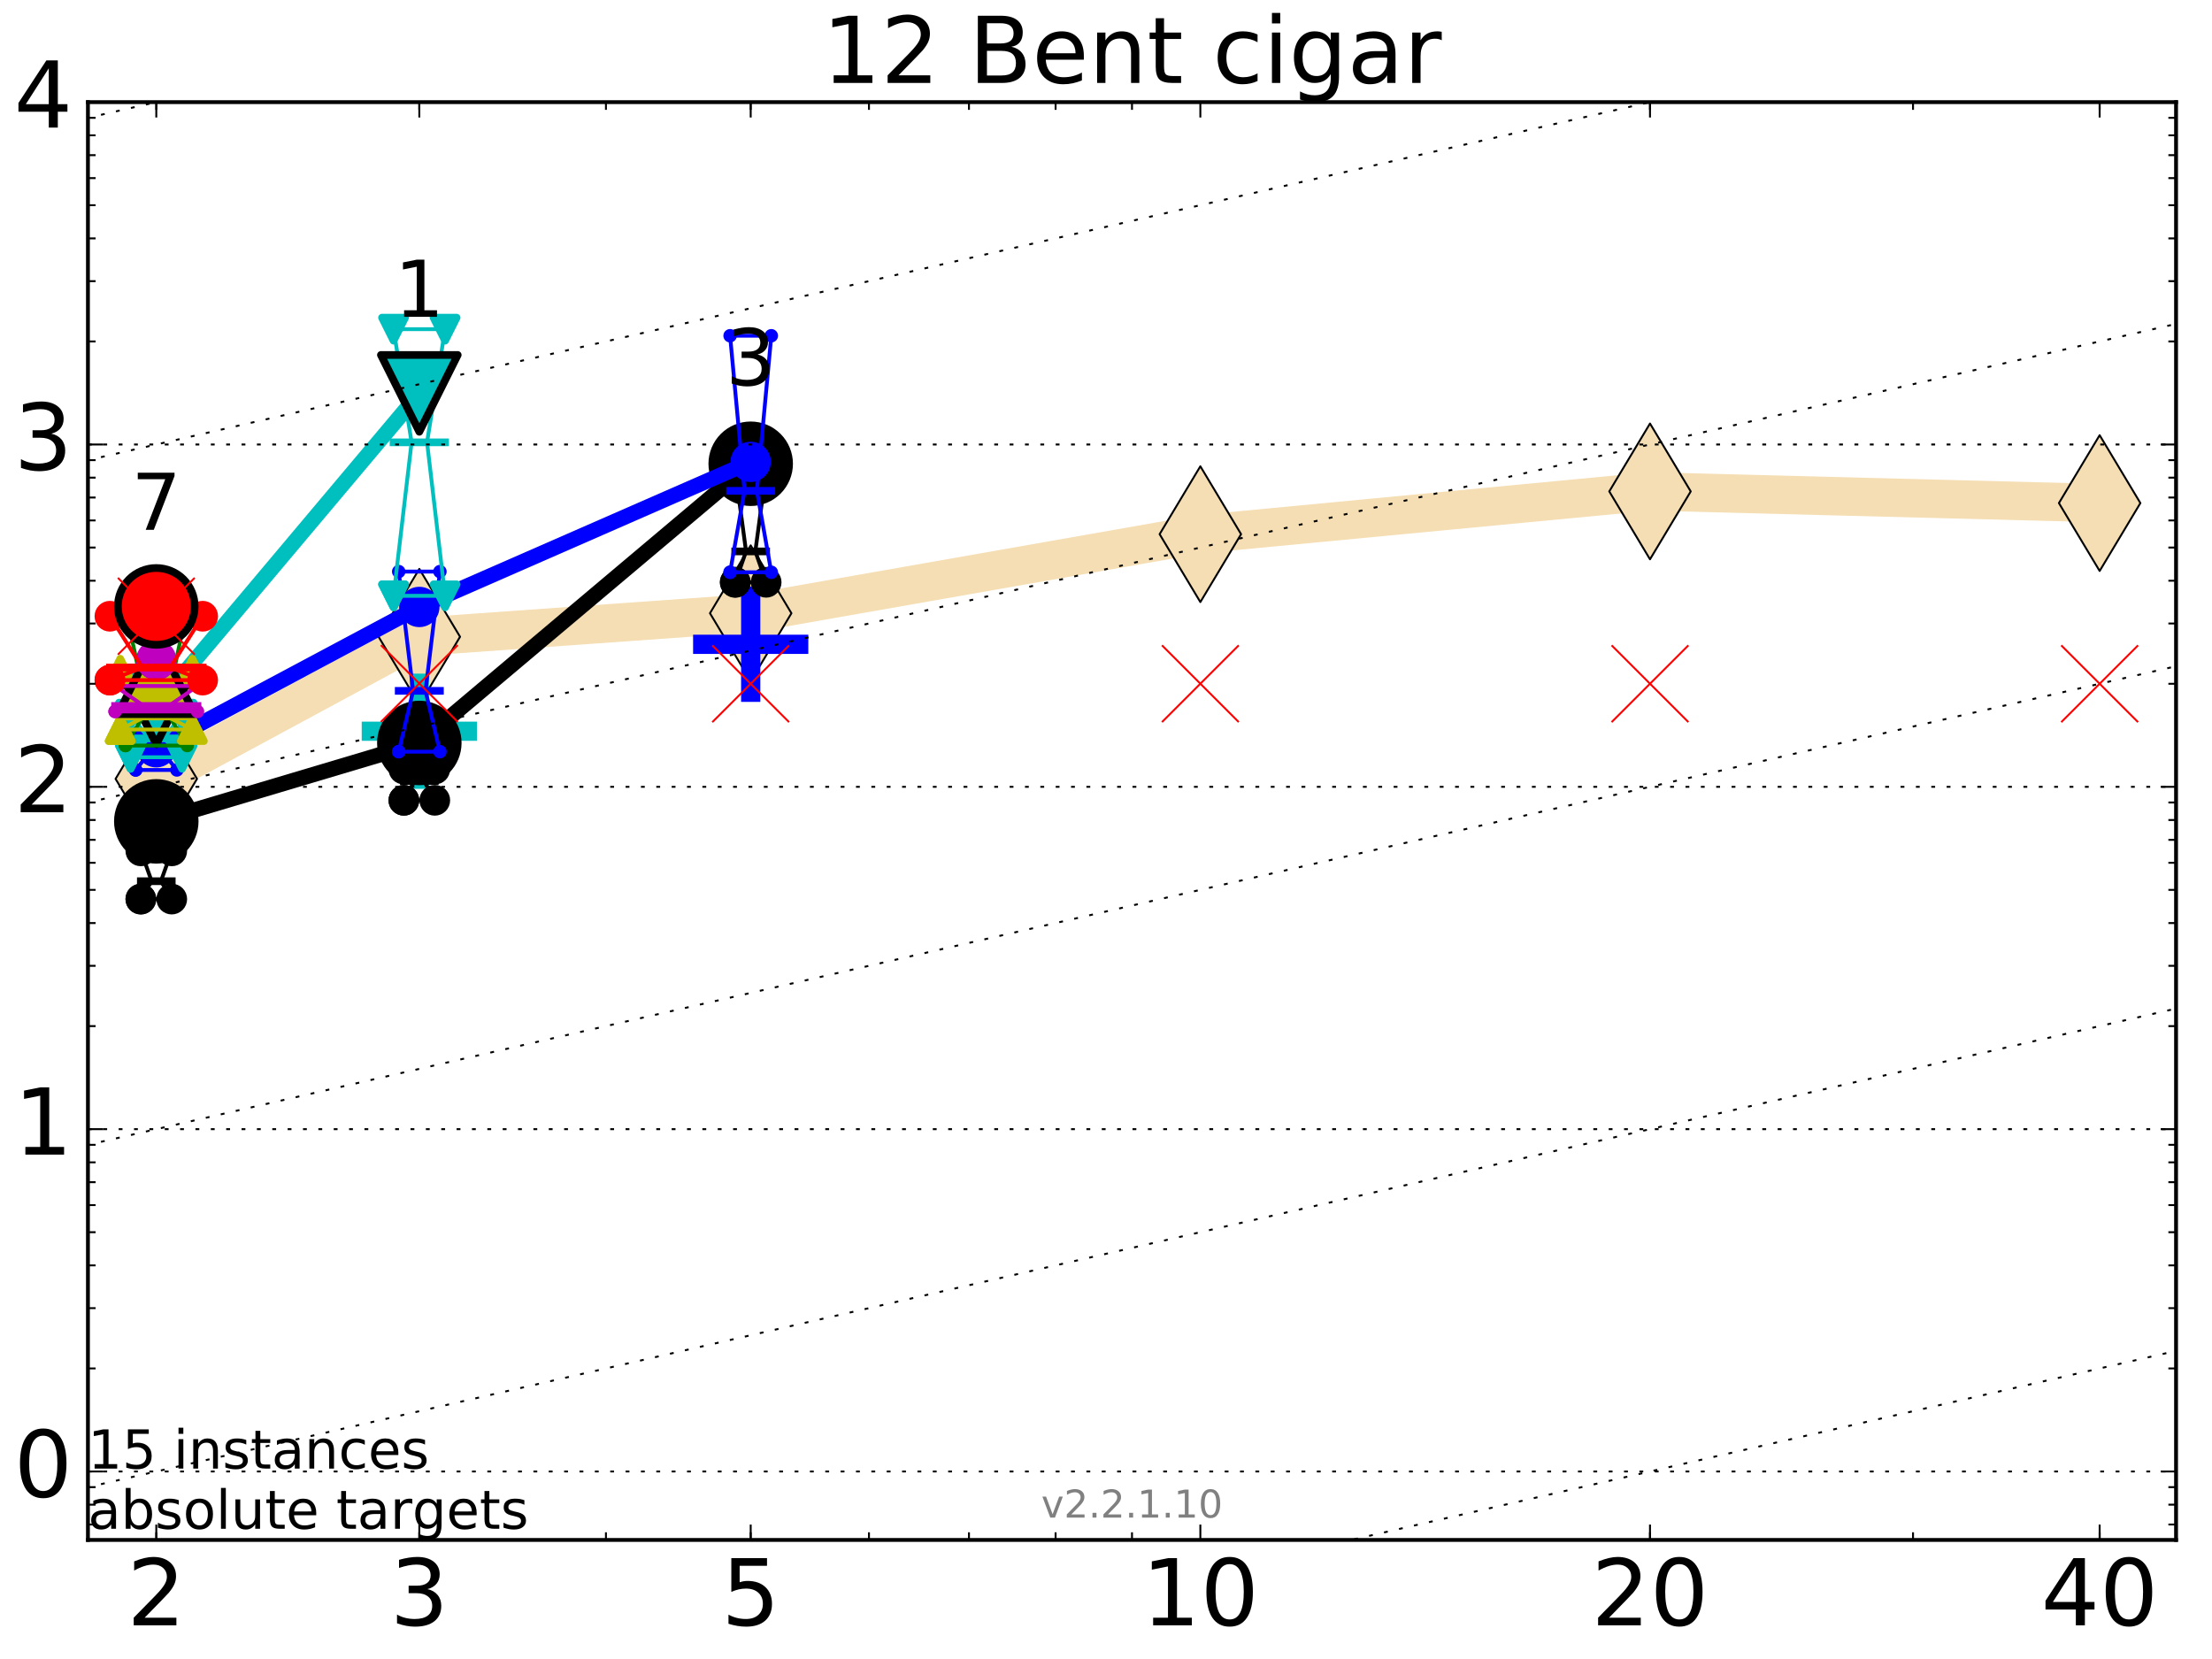 <?xml version="1.0" encoding="utf-8" standalone="no"?>
<!DOCTYPE svg PUBLIC "-//W3C//DTD SVG 1.1//EN"
  "http://www.w3.org/Graphics/SVG/1.1/DTD/svg11.dtd">
<!-- Created with matplotlib (http://matplotlib.org/) -->
<svg height="432pt" version="1.1" viewBox="0 0 576 432" width="576pt" xmlns="http://www.w3.org/2000/svg" xmlns:xlink="http://www.w3.org/1999/xlink">
 <defs>
  <style type="text/css">
*{stroke-linecap:butt;stroke-linejoin:round;stroke-miterlimit:100000;}
  </style>
 </defs>
 <g id="figure_1">
  <g id="patch_1">
   <path d="M 0 432 
L 576 432 
L 576 0 
L 0 0 
z
" style="fill:#ffffff;"/>
  </g>
  <g id="axes_1">
   <g id="patch_2">
    <path d="M 22.9 401 
L 566.64 401 
L 566.64 26.6 
L 22.9 26.6 
z
" style="fill:#ffffff;"/>
   </g>
   <g id="line2d_1">
    <path clip-path="url(#p4e18c6bde5)" d="M 40.698 202.813 
L 109.19 165.816 
L 195.48 159.686 
L 312.568 139.099 
L 429.656 127.964 
L 546.744 131.001 
" style="fill:none;stroke:#f5deb3;stroke-linecap:square;stroke-width:10.0;"/>
    <defs>
     <path d="M -0 17.678 
L 10.607 0 
L 0 -17.678 
L -10.607 -0 
z
" id="mec0772b9d2" style="stroke:#000000;stroke-linejoin:miter;stroke-width:0.5;"/>
    </defs>
    <g clip-path="url(#p4e18c6bde5)">
     <use style="fill:#f5deb3;stroke:#000000;stroke-linejoin:miter;stroke-width:0.5;" x="40.698" xlink:href="#mec0772b9d2" y="202.813"/>
     <use style="fill:#f5deb3;stroke:#000000;stroke-linejoin:miter;stroke-width:0.5;" x="109.19" xlink:href="#mec0772b9d2" y="165.816"/>
     <use style="fill:#f5deb3;stroke:#000000;stroke-linejoin:miter;stroke-width:0.5;" x="195.48" xlink:href="#mec0772b9d2" y="159.686"/>
     <use style="fill:#f5deb3;stroke:#000000;stroke-linejoin:miter;stroke-width:0.5;" x="312.568" xlink:href="#mec0772b9d2" y="139.099"/>
     <use style="fill:#f5deb3;stroke:#000000;stroke-linejoin:miter;stroke-width:0.5;" x="429.656" xlink:href="#mec0772b9d2" y="127.964"/>
     <use style="fill:#f5deb3;stroke:#000000;stroke-linejoin:miter;stroke-width:0.5;" x="546.744" xlink:href="#mec0772b9d2" y="131.001"/>
    </g>
   </g>
   <g id="line2d_2">
    <defs>
     <path d="M -15 0 
L 15 0 
M 0 15 
L 0 -15 
" id="md9ee91ef6d" style="stroke:#ff0000;stroke-width:5.0;"/>
    </defs>
    <g clip-path="url(#p4e18c6bde5)">
     <use style="fill:#ff0000;stroke:#ff0000;stroke-width:5.0;" x="40.698" xlink:href="#md9ee91ef6d" y="177.095"/>
    </g>
   </g>
   <g id="line2d_3">
    <defs>
     <path d="M -15 0 
L 15 0 
M 0 15 
L 0 -15 
" id="m1c53091a90" style="stroke:#00bfbf;stroke-width:5.0;"/>
    </defs>
    <g clip-path="url(#p4e18c6bde5)">
     <use style="fill:#00bfbf;stroke:#00bfbf;stroke-width:5.0;" x="109.19" xlink:href="#m1c53091a90" y="190.412"/>
    </g>
   </g>
   <g id="line2d_4">
    <defs>
     <path d="M -15 0 
L 15 0 
M 0 15 
L 0 -15 
" id="m952f5aa177" style="stroke:#0000ff;stroke-width:5.0;"/>
    </defs>
    <g clip-path="url(#p4e18c6bde5)">
     <use style="fill:#0000ff;stroke:#0000ff;stroke-width:5.0;" x="195.48" xlink:href="#m952f5aa177" y="167.775"/>
    </g>
   </g>
   <g id="line2d_5">
    <path clip-path="url(#p4e18c6bde5)" d="M 36.673 234.116 
L 39.49 229.465 
L 36.673 221.563 
L 44.723 221.563 
L 41.905 229.465 
L 44.723 234.116 
L 36.673 234.116 
" style="fill:none;stroke:#000000;stroke-linecap:square;"/>
    <defs>
     <path d="M 0 0 
C 0 0 0 0 0 0 
C 0 0 0 0 0 0 
C 0 0 0 0 0 0 
C 0 0 0 0 0 0 
C 0 0 0 0 0 0 
C 0 0 0 0 0 0 
C 0 0 0 0 0 0 
C 0 0 0 0 0 0 
z
" id="m1a694e5b9a" style="stroke:#000000;stroke-width:2.0;"/>
    </defs>
    <g clip-path="url(#p4e18c6bde5)">
     <use style="stroke:#000000;stroke-width:2.0;" x="36.673" xlink:href="#m1a694e5b9a" y="234.116"/>
     <use style="stroke:#000000;stroke-width:2.0;" x="39.49" xlink:href="#m1a694e5b9a" y="229.465"/>
     <use style="stroke:#000000;stroke-width:2.0;" x="36.673" xlink:href="#m1a694e5b9a" y="221.563"/>
     <use style="stroke:#000000;stroke-width:2.0;" x="44.723" xlink:href="#m1a694e5b9a" y="221.563"/>
     <use style="stroke:#000000;stroke-width:2.0;" x="41.905" xlink:href="#m1a694e5b9a" y="229.465"/>
     <use style="stroke:#000000;stroke-width:2.0;" x="44.723" xlink:href="#m1a694e5b9a" y="234.116"/>
     <use style="stroke:#000000;stroke-width:2.0;" x="36.673" xlink:href="#m1a694e5b9a" y="234.116"/>
    </g>
   </g>
   <g id="line2d_6">
    <path clip-path="url(#p4e18c6bde5)" d="M 36.673 234.116 
L 44.723 234.116 
L 44.723 221.563 
L 36.673 221.563 
L 36.673 234.116 
" style="fill:none;"/>
    <defs>
     <path d="M 0 3 
C 0.796 3 1.559 2.684 2.121 2.121 
C 2.684 1.559 3 0.796 3 0 
C 3 -0.796 2.684 -1.559 2.121 -2.121 
C 1.559 -2.684 0.796 -3 0 -3 
C -0.796 -3 -1.559 -2.684 -2.121 -2.121 
C -2.684 -1.559 -3 -0.796 -3 0 
C -3 0.796 -2.684 1.559 -2.121 2.121 
C -1.559 2.684 -0.796 3 0 3 
z
" id="m995f1bde20" style="stroke:#000000;stroke-width:2.0;"/>
    </defs>
    <g clip-path="url(#p4e18c6bde5)">
     <use style="stroke:#000000;stroke-width:2.0;" x="36.673" xlink:href="#m995f1bde20" y="234.116"/>
     <use style="stroke:#000000;stroke-width:2.0;" x="44.723" xlink:href="#m995f1bde20" y="234.116"/>
     <use style="stroke:#000000;stroke-width:2.0;" x="44.723" xlink:href="#m995f1bde20" y="221.563"/>
     <use style="stroke:#000000;stroke-width:2.0;" x="36.673" xlink:href="#m995f1bde20" y="221.563"/>
     <use style="stroke:#000000;stroke-width:2.0;" x="36.673" xlink:href="#m995f1bde20" y="234.116"/>
    </g>
   </g>
   <g id="line2d_7">
    <path clip-path="url(#p4e18c6bde5)" d="M 36.673 229.465 
L 44.723 229.465 
" style="fill:none;stroke:#000000;stroke-linecap:square;stroke-width:2.0;"/>
    <g clip-path="url(#p4e18c6bde5)">
     <use style="stroke:#000000;stroke-width:2.0;" x="36.673" xlink:href="#m1a694e5b9a" y="229.465"/>
     <use style="stroke:#000000;stroke-width:2.0;" x="44.723" xlink:href="#m1a694e5b9a" y="229.465"/>
    </g>
   </g>
   <g id="line2d_8">
    <path clip-path="url(#p4e18c6bde5)" d="M 105.165 208.395 
L 107.982 203.367 
L 105.165 200.269 
L 113.215 200.269 
L 110.397 203.367 
L 113.215 208.395 
L 105.165 208.395 
" style="fill:none;stroke:#000000;stroke-linecap:square;"/>
    <g clip-path="url(#p4e18c6bde5)">
     <use style="stroke:#000000;stroke-width:2.0;" x="105.165" xlink:href="#m1a694e5b9a" y="208.395"/>
     <use style="stroke:#000000;stroke-width:2.0;" x="107.982" xlink:href="#m1a694e5b9a" y="203.367"/>
     <use style="stroke:#000000;stroke-width:2.0;" x="105.165" xlink:href="#m1a694e5b9a" y="200.269"/>
     <use style="stroke:#000000;stroke-width:2.0;" x="113.215" xlink:href="#m1a694e5b9a" y="200.269"/>
     <use style="stroke:#000000;stroke-width:2.0;" x="110.397" xlink:href="#m1a694e5b9a" y="203.367"/>
     <use style="stroke:#000000;stroke-width:2.0;" x="113.215" xlink:href="#m1a694e5b9a" y="208.395"/>
     <use style="stroke:#000000;stroke-width:2.0;" x="105.165" xlink:href="#m1a694e5b9a" y="208.395"/>
    </g>
   </g>
   <g id="line2d_9">
    <path clip-path="url(#p4e18c6bde5)" d="M 105.165 208.395 
L 113.215 208.395 
L 113.215 200.269 
L 105.165 200.269 
L 105.165 208.395 
" style="fill:none;"/>
    <g clip-path="url(#p4e18c6bde5)">
     <use style="stroke:#000000;stroke-width:2.0;" x="105.165" xlink:href="#m995f1bde20" y="208.395"/>
     <use style="stroke:#000000;stroke-width:2.0;" x="113.215" xlink:href="#m995f1bde20" y="208.395"/>
     <use style="stroke:#000000;stroke-width:2.0;" x="113.215" xlink:href="#m995f1bde20" y="200.269"/>
     <use style="stroke:#000000;stroke-width:2.0;" x="105.165" xlink:href="#m995f1bde20" y="200.269"/>
     <use style="stroke:#000000;stroke-width:2.0;" x="105.165" xlink:href="#m995f1bde20" y="208.395"/>
    </g>
   </g>
   <g id="line2d_10">
    <path clip-path="url(#p4e18c6bde5)" d="M 105.165 203.367 
L 113.215 203.367 
" style="fill:none;stroke:#000000;stroke-linecap:square;stroke-width:2.0;"/>
    <g clip-path="url(#p4e18c6bde5)">
     <use style="stroke:#000000;stroke-width:2.0;" x="105.165" xlink:href="#m1a694e5b9a" y="203.367"/>
     <use style="stroke:#000000;stroke-width:2.0;" x="113.215" xlink:href="#m1a694e5b9a" y="203.367"/>
    </g>
   </g>
   <g id="line2d_11">
    <path clip-path="url(#p4e18c6bde5)" d="M 191.455 151.625 
L 194.272 143.589 
L 191.455 122.622 
L 199.505 122.622 
L 196.687 143.589 
L 199.505 151.625 
L 191.455 151.625 
" style="fill:none;stroke:#000000;stroke-linecap:square;"/>
    <g clip-path="url(#p4e18c6bde5)">
     <use style="stroke:#000000;stroke-width:2.0;" x="191.455" xlink:href="#m1a694e5b9a" y="151.625"/>
     <use style="stroke:#000000;stroke-width:2.0;" x="194.272" xlink:href="#m1a694e5b9a" y="143.589"/>
     <use style="stroke:#000000;stroke-width:2.0;" x="191.455" xlink:href="#m1a694e5b9a" y="122.622"/>
     <use style="stroke:#000000;stroke-width:2.0;" x="199.505" xlink:href="#m1a694e5b9a" y="122.622"/>
     <use style="stroke:#000000;stroke-width:2.0;" x="196.687" xlink:href="#m1a694e5b9a" y="143.589"/>
     <use style="stroke:#000000;stroke-width:2.0;" x="199.505" xlink:href="#m1a694e5b9a" y="151.625"/>
     <use style="stroke:#000000;stroke-width:2.0;" x="191.455" xlink:href="#m1a694e5b9a" y="151.625"/>
    </g>
   </g>
   <g id="line2d_12">
    <path clip-path="url(#p4e18c6bde5)" d="M 191.455 151.625 
L 199.505 151.625 
L 199.505 122.622 
L 191.455 122.622 
L 191.455 151.625 
" style="fill:none;"/>
    <g clip-path="url(#p4e18c6bde5)">
     <use style="stroke:#000000;stroke-width:2.0;" x="191.455" xlink:href="#m995f1bde20" y="151.625"/>
     <use style="stroke:#000000;stroke-width:2.0;" x="199.505" xlink:href="#m995f1bde20" y="151.625"/>
     <use style="stroke:#000000;stroke-width:2.0;" x="199.505" xlink:href="#m995f1bde20" y="122.622"/>
     <use style="stroke:#000000;stroke-width:2.0;" x="191.455" xlink:href="#m995f1bde20" y="122.622"/>
     <use style="stroke:#000000;stroke-width:2.0;" x="191.455" xlink:href="#m995f1bde20" y="151.625"/>
    </g>
   </g>
   <g id="line2d_13">
    <path clip-path="url(#p4e18c6bde5)" d="M 191.455 143.589 
L 199.505 143.589 
" style="fill:none;stroke:#000000;stroke-linecap:square;stroke-width:2.0;"/>
    <g clip-path="url(#p4e18c6bde5)">
     <use style="stroke:#000000;stroke-width:2.0;" x="191.455" xlink:href="#m1a694e5b9a" y="143.589"/>
     <use style="stroke:#000000;stroke-width:2.0;" x="199.505" xlink:href="#m1a694e5b9a" y="143.589"/>
    </g>
   </g>
   <g id="line2d_14">
    <path clip-path="url(#p4e18c6bde5)" d="M 40.698 213.881 
L 109.19 193.466 
" style="fill:none;stroke:#000000;stroke-linecap:square;stroke-width:4.0;"/>
    <g clip-path="url(#p4e18c6bde5)">
     <use style="stroke:#000000;stroke-width:2.0;" x="40.698" xlink:href="#m1a694e5b9a" y="213.881"/>
     <use style="stroke:#000000;stroke-width:2.0;" x="109.19" xlink:href="#m1a694e5b9a" y="193.466"/>
    </g>
   </g>
   <g id="line2d_15">
    <path clip-path="url(#p4e18c6bde5)" d="M 109.19 193.466 
L 195.48 120.762 
" style="fill:none;stroke:#000000;stroke-linecap:square;stroke-width:4.0;"/>
    <g clip-path="url(#p4e18c6bde5)">
     <use style="stroke:#000000;stroke-width:2.0;" x="109.19" xlink:href="#m1a694e5b9a" y="193.466"/>
     <use style="stroke:#000000;stroke-width:2.0;" x="195.48" xlink:href="#m1a694e5b9a" y="120.762"/>
    </g>
   </g>
   <g id="line2d_16">
    <path clip-path="url(#p4e18c6bde5)" d="M 40.698 213.881 
L 109.19 193.466 
L 195.48 120.762 
" style="fill:none;"/>
    <defs>
     <path d="M 0 10 
C 2.652 10 5.196 8.946 7.071 7.071 
C 8.946 5.196 10 2.652 10 0 
C 10 -2.652 8.946 -5.196 7.071 -7.071 
C 5.196 -8.946 2.652 -10 0 -10 
C -2.652 -10 -5.196 -8.946 -7.071 -7.071 
C -8.946 -5.196 -10 -2.652 -10 0 
C -10 2.652 -8.946 5.196 -7.071 7.071 
C -5.196 8.946 -2.652 10 0 10 
z
" id="m70313f27a0" style="stroke:#000000;stroke-width:2.0;"/>
    </defs>
    <g clip-path="url(#p4e18c6bde5)">
     <use style="stroke:#000000;stroke-width:2.0;" x="40.698" xlink:href="#m70313f27a0" y="213.881"/>
     <use style="stroke:#000000;stroke-width:2.0;" x="109.19" xlink:href="#m70313f27a0" y="193.466"/>
     <use style="stroke:#000000;stroke-width:2.0;" x="195.48" xlink:href="#m70313f27a0" y="120.762"/>
    </g>
   </g>
   <g id="line2d_17">
    <path clip-path="url(#p4e18c6bde5)" d="M 35.331 200.498 
L 39.088 195.785 
L 35.331 191.039 
L 46.064 191.039 
L 42.308 195.785 
L 46.064 200.498 
L 35.331 200.498 
" style="fill:none;stroke:#0000ff;stroke-linecap:square;"/>
    <defs>
     <path d="M 0 0 
C 0 0 0 0 0 0 
C 0 0 0 0 0 0 
C 0 0 0 0 0 0 
C 0 0 0 0 0 0 
C 0 0 0 0 0 0 
C 0 0 0 0 0 0 
C 0 0 0 0 0 0 
C 0 0 0 0 0 0 
z
" id="mc83f759478" style="stroke:#0000ff;stroke-width:0.5;"/>
    </defs>
    <g clip-path="url(#p4e18c6bde5)">
     <use style="fill:#0000ff;stroke:#0000ff;stroke-width:0.5;" x="35.331" xlink:href="#mc83f759478" y="200.498"/>
     <use style="fill:#0000ff;stroke:#0000ff;stroke-width:0.5;" x="39.088" xlink:href="#mc83f759478" y="195.785"/>
     <use style="fill:#0000ff;stroke:#0000ff;stroke-width:0.5;" x="35.331" xlink:href="#mc83f759478" y="191.039"/>
     <use style="fill:#0000ff;stroke:#0000ff;stroke-width:0.5;" x="46.064" xlink:href="#mc83f759478" y="191.039"/>
     <use style="fill:#0000ff;stroke:#0000ff;stroke-width:0.5;" x="42.308" xlink:href="#mc83f759478" y="195.785"/>
     <use style="fill:#0000ff;stroke:#0000ff;stroke-width:0.5;" x="46.064" xlink:href="#mc83f759478" y="200.498"/>
     <use style="fill:#0000ff;stroke:#0000ff;stroke-width:0.5;" x="35.331" xlink:href="#mc83f759478" y="200.498"/>
    </g>
   </g>
   <g id="line2d_18">
    <path clip-path="url(#p4e18c6bde5)" d="M 35.331 200.498 
L 46.064 200.498 
L 46.064 191.039 
L 35.331 191.039 
L 35.331 200.498 
" style="fill:none;"/>
    <defs>
     <path d="M 0 1.5 
C 0.398 1.5 0.779 1.342 1.061 1.061 
C 1.342 0.779 1.5 0.398 1.5 0 
C 1.5 -0.398 1.342 -0.779 1.061 -1.061 
C 0.779 -1.342 0.398 -1.5 0 -1.5 
C -0.398 -1.5 -0.779 -1.342 -1.061 -1.061 
C -1.342 -0.779 -1.5 -0.398 -1.5 0 
C -1.5 0.398 -1.342 0.779 -1.061 1.061 
C -0.779 1.342 -0.398 1.5 0 1.5 
z
" id="m631addaf98" style="stroke:#0000ff;stroke-width:0.5;"/>
    </defs>
    <g clip-path="url(#p4e18c6bde5)">
     <use style="fill:#0000ff;stroke:#0000ff;stroke-width:0.5;" x="35.331" xlink:href="#m631addaf98" y="200.498"/>
     <use style="fill:#0000ff;stroke:#0000ff;stroke-width:0.5;" x="46.064" xlink:href="#m631addaf98" y="200.498"/>
     <use style="fill:#0000ff;stroke:#0000ff;stroke-width:0.5;" x="46.064" xlink:href="#m631addaf98" y="191.039"/>
     <use style="fill:#0000ff;stroke:#0000ff;stroke-width:0.5;" x="35.331" xlink:href="#m631addaf98" y="191.039"/>
     <use style="fill:#0000ff;stroke:#0000ff;stroke-width:0.5;" x="35.331" xlink:href="#m631addaf98" y="200.498"/>
    </g>
   </g>
   <g id="line2d_19">
    <path clip-path="url(#p4e18c6bde5)" d="M 35.331 195.785 
L 46.064 195.785 
" style="fill:none;stroke:#0000ff;stroke-linecap:square;stroke-width:2.0;"/>
    <g clip-path="url(#p4e18c6bde5)">
     <use style="fill:#0000ff;stroke:#0000ff;stroke-width:0.5;" x="35.331" xlink:href="#mc83f759478" y="195.785"/>
     <use style="fill:#0000ff;stroke:#0000ff;stroke-width:0.5;" x="46.064" xlink:href="#mc83f759478" y="195.785"/>
    </g>
   </g>
   <g id="line2d_20">
    <path clip-path="url(#p4e18c6bde5)" d="M 103.823 195.734 
L 107.58 179.901 
L 103.823 148.839 
L 114.557 148.839 
L 110.8 179.901 
L 114.557 195.734 
L 103.823 195.734 
" style="fill:none;stroke:#0000ff;stroke-linecap:square;"/>
    <g clip-path="url(#p4e18c6bde5)">
     <use style="fill:#0000ff;stroke:#0000ff;stroke-width:0.5;" x="103.823" xlink:href="#mc83f759478" y="195.734"/>
     <use style="fill:#0000ff;stroke:#0000ff;stroke-width:0.5;" x="107.58" xlink:href="#mc83f759478" y="179.901"/>
     <use style="fill:#0000ff;stroke:#0000ff;stroke-width:0.5;" x="103.823" xlink:href="#mc83f759478" y="148.839"/>
     <use style="fill:#0000ff;stroke:#0000ff;stroke-width:0.5;" x="114.557" xlink:href="#mc83f759478" y="148.839"/>
     <use style="fill:#0000ff;stroke:#0000ff;stroke-width:0.5;" x="110.8" xlink:href="#mc83f759478" y="179.901"/>
     <use style="fill:#0000ff;stroke:#0000ff;stroke-width:0.5;" x="114.557" xlink:href="#mc83f759478" y="195.734"/>
     <use style="fill:#0000ff;stroke:#0000ff;stroke-width:0.5;" x="103.823" xlink:href="#mc83f759478" y="195.734"/>
    </g>
   </g>
   <g id="line2d_21">
    <path clip-path="url(#p4e18c6bde5)" d="M 103.823 195.734 
L 114.557 195.734 
L 114.557 148.839 
L 103.823 148.839 
L 103.823 195.734 
" style="fill:none;"/>
    <g clip-path="url(#p4e18c6bde5)">
     <use style="fill:#0000ff;stroke:#0000ff;stroke-width:0.5;" x="103.823" xlink:href="#m631addaf98" y="195.734"/>
     <use style="fill:#0000ff;stroke:#0000ff;stroke-width:0.5;" x="114.557" xlink:href="#m631addaf98" y="195.734"/>
     <use style="fill:#0000ff;stroke:#0000ff;stroke-width:0.5;" x="114.557" xlink:href="#m631addaf98" y="148.839"/>
     <use style="fill:#0000ff;stroke:#0000ff;stroke-width:0.5;" x="103.823" xlink:href="#m631addaf98" y="148.839"/>
     <use style="fill:#0000ff;stroke:#0000ff;stroke-width:0.5;" x="103.823" xlink:href="#m631addaf98" y="195.734"/>
    </g>
   </g>
   <g id="line2d_22">
    <path clip-path="url(#p4e18c6bde5)" d="M 103.823 179.901 
L 114.557 179.901 
" style="fill:none;stroke:#0000ff;stroke-linecap:square;stroke-width:2.0;"/>
    <g clip-path="url(#p4e18c6bde5)">
     <use style="fill:#0000ff;stroke:#0000ff;stroke-width:0.5;" x="103.823" xlink:href="#mc83f759478" y="179.901"/>
     <use style="fill:#0000ff;stroke:#0000ff;stroke-width:0.5;" x="114.557" xlink:href="#mc83f759478" y="179.901"/>
    </g>
   </g>
   <g id="line2d_23">
    <path clip-path="url(#p4e18c6bde5)" d="M 190.113 149.015 
L 193.87 127.81 
L 190.113 87.427 
L 200.846 87.427 
L 197.09 127.81 
L 200.846 149.015 
L 190.113 149.015 
" style="fill:none;stroke:#0000ff;stroke-linecap:square;"/>
    <g clip-path="url(#p4e18c6bde5)">
     <use style="fill:#0000ff;stroke:#0000ff;stroke-width:0.5;" x="190.113" xlink:href="#mc83f759478" y="149.015"/>
     <use style="fill:#0000ff;stroke:#0000ff;stroke-width:0.5;" x="193.87" xlink:href="#mc83f759478" y="127.81"/>
     <use style="fill:#0000ff;stroke:#0000ff;stroke-width:0.5;" x="190.113" xlink:href="#mc83f759478" y="87.427"/>
     <use style="fill:#0000ff;stroke:#0000ff;stroke-width:0.5;" x="200.846" xlink:href="#mc83f759478" y="87.427"/>
     <use style="fill:#0000ff;stroke:#0000ff;stroke-width:0.5;" x="197.09" xlink:href="#mc83f759478" y="127.81"/>
     <use style="fill:#0000ff;stroke:#0000ff;stroke-width:0.5;" x="200.846" xlink:href="#mc83f759478" y="149.015"/>
     <use style="fill:#0000ff;stroke:#0000ff;stroke-width:0.5;" x="190.113" xlink:href="#mc83f759478" y="149.015"/>
    </g>
   </g>
   <g id="line2d_24">
    <path clip-path="url(#p4e18c6bde5)" d="M 190.113 149.015 
L 200.846 149.015 
L 200.846 87.427 
L 190.113 87.427 
L 190.113 149.015 
" style="fill:none;"/>
    <g clip-path="url(#p4e18c6bde5)">
     <use style="fill:#0000ff;stroke:#0000ff;stroke-width:0.5;" x="190.113" xlink:href="#m631addaf98" y="149.015"/>
     <use style="fill:#0000ff;stroke:#0000ff;stroke-width:0.5;" x="200.846" xlink:href="#m631addaf98" y="149.015"/>
     <use style="fill:#0000ff;stroke:#0000ff;stroke-width:0.5;" x="200.846" xlink:href="#m631addaf98" y="87.427"/>
     <use style="fill:#0000ff;stroke:#0000ff;stroke-width:0.5;" x="190.113" xlink:href="#m631addaf98" y="87.427"/>
     <use style="fill:#0000ff;stroke:#0000ff;stroke-width:0.5;" x="190.113" xlink:href="#m631addaf98" y="149.015"/>
    </g>
   </g>
   <g id="line2d_25">
    <path clip-path="url(#p4e18c6bde5)" d="M 190.113 127.81 
L 200.846 127.81 
" style="fill:none;stroke:#0000ff;stroke-linecap:square;stroke-width:2.0;"/>
    <g clip-path="url(#p4e18c6bde5)">
     <use style="fill:#0000ff;stroke:#0000ff;stroke-width:0.5;" x="190.113" xlink:href="#mc83f759478" y="127.81"/>
     <use style="fill:#0000ff;stroke:#0000ff;stroke-width:0.5;" x="200.846" xlink:href="#mc83f759478" y="127.81"/>
    </g>
   </g>
   <g id="line2d_26">
    <path clip-path="url(#p4e18c6bde5)" d="M 40.698 194.592 
L 109.19 158.051 
" style="fill:none;stroke:#0000ff;stroke-linecap:square;stroke-width:4.0;"/>
    <g clip-path="url(#p4e18c6bde5)">
     <use style="fill:#0000ff;stroke:#0000ff;stroke-width:0.5;" x="40.698" xlink:href="#mc83f759478" y="194.592"/>
     <use style="fill:#0000ff;stroke:#0000ff;stroke-width:0.5;" x="109.19" xlink:href="#mc83f759478" y="158.051"/>
    </g>
   </g>
   <g id="line2d_27">
    <path clip-path="url(#p4e18c6bde5)" d="M 109.19 158.051 
L 195.48 120.272 
" style="fill:none;stroke:#0000ff;stroke-linecap:square;stroke-width:4.0;"/>
    <g clip-path="url(#p4e18c6bde5)">
     <use style="fill:#0000ff;stroke:#0000ff;stroke-width:0.5;" x="109.19" xlink:href="#mc83f759478" y="158.051"/>
     <use style="fill:#0000ff;stroke:#0000ff;stroke-width:0.5;" x="195.48" xlink:href="#mc83f759478" y="120.272"/>
    </g>
   </g>
   <g id="line2d_28">
    <path clip-path="url(#p4e18c6bde5)" d="M 40.698 194.592 
L 109.19 158.051 
L 195.48 120.272 
" style="fill:none;"/>
    <defs>
     <path d="M 0 5 
C 1.326 5 2.598 4.473 3.536 3.536 
C 4.473 2.598 5 1.326 5 0 
C 5 -1.326 4.473 -2.598 3.536 -3.536 
C 2.598 -4.473 1.326 -5 0 -5 
C -1.326 -5 -2.598 -4.473 -3.536 -3.536 
C -4.473 -2.598 -5 -1.326 -5 0 
C -5 1.326 -4.473 2.598 -3.536 3.536 
C -2.598 4.473 -1.326 5 0 5 
z
" id="m5583e96beb" style="stroke:#0000ff;stroke-width:0.5;"/>
    </defs>
    <g clip-path="url(#p4e18c6bde5)">
     <use style="fill:#0000ff;stroke:#0000ff;stroke-width:0.5;" x="40.698" xlink:href="#m5583e96beb" y="194.592"/>
     <use style="fill:#0000ff;stroke:#0000ff;stroke-width:0.5;" x="109.19" xlink:href="#m5583e96beb" y="158.051"/>
     <use style="fill:#0000ff;stroke:#0000ff;stroke-width:0.5;" x="195.48" xlink:href="#m5583e96beb" y="120.272"/>
    </g>
   </g>
   <g id="line2d_29">
    <path clip-path="url(#p4e18c6bde5)" d="M 33.989 197.187 
L 38.685 192.276 
L 33.989 185.971 
L 47.406 185.971 
L 42.71 192.276 
L 47.406 197.187 
L 33.989 197.187 
" style="fill:none;stroke:#00bfbf;stroke-linecap:square;"/>
    <defs>
     <path d="M 0 0 
L 0 0 
L 0 0 
z
" id="mf4a08eede5" style="stroke:#00bfbf;stroke-linejoin:miter;stroke-width:2.0;"/>
    </defs>
    <g clip-path="url(#p4e18c6bde5)">
     <use style="fill:#00bfbf;stroke:#00bfbf;stroke-linejoin:miter;stroke-width:2.0;" x="33.989" xlink:href="#mf4a08eede5" y="197.187"/>
     <use style="fill:#00bfbf;stroke:#00bfbf;stroke-linejoin:miter;stroke-width:2.0;" x="38.685" xlink:href="#mf4a08eede5" y="192.276"/>
     <use style="fill:#00bfbf;stroke:#00bfbf;stroke-linejoin:miter;stroke-width:2.0;" x="33.989" xlink:href="#mf4a08eede5" y="185.971"/>
     <use style="fill:#00bfbf;stroke:#00bfbf;stroke-linejoin:miter;stroke-width:2.0;" x="47.406" xlink:href="#mf4a08eede5" y="185.971"/>
     <use style="fill:#00bfbf;stroke:#00bfbf;stroke-linejoin:miter;stroke-width:2.0;" x="42.71" xlink:href="#mf4a08eede5" y="192.276"/>
     <use style="fill:#00bfbf;stroke:#00bfbf;stroke-linejoin:miter;stroke-width:2.0;" x="47.406" xlink:href="#mf4a08eede5" y="197.187"/>
     <use style="fill:#00bfbf;stroke:#00bfbf;stroke-linejoin:miter;stroke-width:2.0;" x="33.989" xlink:href="#mf4a08eede5" y="197.187"/>
    </g>
   </g>
   <g id="line2d_30">
    <path clip-path="url(#p4e18c6bde5)" d="M 33.989 197.187 
L 47.406 197.187 
L 47.406 185.971 
L 33.989 185.971 
L 33.989 197.187 
" style="fill:none;"/>
    <defs>
     <path d="M -0 3 
L 3 -3 
L -3 -3 
z
" id="me79e4eccf1" style="stroke:#00bfbf;stroke-linejoin:miter;stroke-width:2.0;"/>
    </defs>
    <g clip-path="url(#p4e18c6bde5)">
     <use style="fill:#00bfbf;stroke:#00bfbf;stroke-linejoin:miter;stroke-width:2.0;" x="33.989" xlink:href="#me79e4eccf1" y="197.187"/>
     <use style="fill:#00bfbf;stroke:#00bfbf;stroke-linejoin:miter;stroke-width:2.0;" x="47.406" xlink:href="#me79e4eccf1" y="197.187"/>
     <use style="fill:#00bfbf;stroke:#00bfbf;stroke-linejoin:miter;stroke-width:2.0;" x="47.406" xlink:href="#me79e4eccf1" y="185.971"/>
     <use style="fill:#00bfbf;stroke:#00bfbf;stroke-linejoin:miter;stroke-width:2.0;" x="33.989" xlink:href="#me79e4eccf1" y="185.971"/>
     <use style="fill:#00bfbf;stroke:#00bfbf;stroke-linejoin:miter;stroke-width:2.0;" x="33.989" xlink:href="#me79e4eccf1" y="197.187"/>
    </g>
   </g>
   <g id="line2d_31">
    <path clip-path="url(#p4e18c6bde5)" d="M 33.989 192.276 
L 47.406 192.276 
" style="fill:none;stroke:#00bfbf;stroke-linecap:square;stroke-width:2.0;"/>
    <g clip-path="url(#p4e18c6bde5)">
     <use style="fill:#00bfbf;stroke:#00bfbf;stroke-linejoin:miter;stroke-width:2.0;" x="33.989" xlink:href="#mf4a08eede5" y="192.276"/>
     <use style="fill:#00bfbf;stroke:#00bfbf;stroke-linejoin:miter;stroke-width:2.0;" x="47.406" xlink:href="#mf4a08eede5" y="192.276"/>
    </g>
   </g>
   <g id="line2d_32">
    <path clip-path="url(#p4e18c6bde5)" d="M 102.482 155.152 
L 107.177 115.179 
L 102.482 85.714 
L 115.898 85.714 
L 111.202 115.179 
L 115.898 155.152 
L 102.482 155.152 
" style="fill:none;stroke:#00bfbf;stroke-linecap:square;"/>
    <g clip-path="url(#p4e18c6bde5)">
     <use style="fill:#00bfbf;stroke:#00bfbf;stroke-linejoin:miter;stroke-width:2.0;" x="102.482" xlink:href="#mf4a08eede5" y="155.152"/>
     <use style="fill:#00bfbf;stroke:#00bfbf;stroke-linejoin:miter;stroke-width:2.0;" x="107.177" xlink:href="#mf4a08eede5" y="115.179"/>
     <use style="fill:#00bfbf;stroke:#00bfbf;stroke-linejoin:miter;stroke-width:2.0;" x="102.482" xlink:href="#mf4a08eede5" y="85.714"/>
     <use style="fill:#00bfbf;stroke:#00bfbf;stroke-linejoin:miter;stroke-width:2.0;" x="115.898" xlink:href="#mf4a08eede5" y="85.714"/>
     <use style="fill:#00bfbf;stroke:#00bfbf;stroke-linejoin:miter;stroke-width:2.0;" x="111.202" xlink:href="#mf4a08eede5" y="115.179"/>
     <use style="fill:#00bfbf;stroke:#00bfbf;stroke-linejoin:miter;stroke-width:2.0;" x="115.898" xlink:href="#mf4a08eede5" y="155.152"/>
     <use style="fill:#00bfbf;stroke:#00bfbf;stroke-linejoin:miter;stroke-width:2.0;" x="102.482" xlink:href="#mf4a08eede5" y="155.152"/>
    </g>
   </g>
   <g id="line2d_33">
    <path clip-path="url(#p4e18c6bde5)" d="M 102.482 155.152 
L 115.898 155.152 
L 115.898 85.714 
L 102.482 85.714 
L 102.482 155.152 
" style="fill:none;"/>
    <g clip-path="url(#p4e18c6bde5)">
     <use style="fill:#00bfbf;stroke:#00bfbf;stroke-linejoin:miter;stroke-width:2.0;" x="102.482" xlink:href="#me79e4eccf1" y="155.152"/>
     <use style="fill:#00bfbf;stroke:#00bfbf;stroke-linejoin:miter;stroke-width:2.0;" x="115.898" xlink:href="#me79e4eccf1" y="155.152"/>
     <use style="fill:#00bfbf;stroke:#00bfbf;stroke-linejoin:miter;stroke-width:2.0;" x="115.898" xlink:href="#me79e4eccf1" y="85.714"/>
     <use style="fill:#00bfbf;stroke:#00bfbf;stroke-linejoin:miter;stroke-width:2.0;" x="102.482" xlink:href="#me79e4eccf1" y="85.714"/>
     <use style="fill:#00bfbf;stroke:#00bfbf;stroke-linejoin:miter;stroke-width:2.0;" x="102.482" xlink:href="#me79e4eccf1" y="155.152"/>
    </g>
   </g>
   <g id="line2d_34">
    <path clip-path="url(#p4e18c6bde5)" d="M 102.482 115.179 
L 115.898 115.179 
" style="fill:none;stroke:#00bfbf;stroke-linecap:square;stroke-width:2.0;"/>
    <g clip-path="url(#p4e18c6bde5)">
     <use style="fill:#00bfbf;stroke:#00bfbf;stroke-linejoin:miter;stroke-width:2.0;" x="102.482" xlink:href="#mf4a08eede5" y="115.179"/>
     <use style="fill:#00bfbf;stroke:#00bfbf;stroke-linejoin:miter;stroke-width:2.0;" x="115.898" xlink:href="#mf4a08eede5" y="115.179"/>
    </g>
   </g>
   <g id="line2d_35">
    <path clip-path="url(#p4e18c6bde5)" d="M 40.698 183.819 
L 109.19 102.432 
" style="fill:none;stroke:#00bfbf;stroke-linecap:square;stroke-width:4.0;"/>
    <defs>
     <path d="M 0 0 
L 0 0 
L 0 0 
z
" id="mb6c437dd97" style="stroke:#000000;stroke-linejoin:miter;stroke-width:2.0;"/>
    </defs>
    <g clip-path="url(#p4e18c6bde5)">
     <use style="fill:#00bfbf;stroke:#000000;stroke-linejoin:miter;stroke-width:2.0;" x="40.698" xlink:href="#mb6c437dd97" y="183.819"/>
     <use style="fill:#00bfbf;stroke:#000000;stroke-linejoin:miter;stroke-width:2.0;" x="109.19" xlink:href="#mb6c437dd97" y="102.432"/>
    </g>
   </g>
   <g id="line2d_36">
    <path clip-path="url(#p4e18c6bde5)" d="M 40.698 183.819 
L 109.19 102.432 
" style="fill:none;"/>
    <defs>
     <path d="M -0 10 
L 10 -10 
L -10 -10 
z
" id="m54cbeadd1e" style="stroke:#000000;stroke-linejoin:miter;stroke-width:2.0;"/>
    </defs>
    <g clip-path="url(#p4e18c6bde5)">
     <use style="fill:#00bfbf;stroke:#000000;stroke-linejoin:miter;stroke-width:2.0;" x="40.698" xlink:href="#m54cbeadd1e" y="183.819"/>
     <use style="fill:#00bfbf;stroke:#000000;stroke-linejoin:miter;stroke-width:2.0;" x="109.19" xlink:href="#m54cbeadd1e" y="102.432"/>
    </g>
   </g>
   <g id="line2d_37">
    <path clip-path="url(#p4e18c6bde5)" d="M 32.648 194.137 
L 38.283 184.916 
L 32.648 158.372 
L 48.748 158.372 
L 43.113 184.916 
L 48.748 194.137 
L 32.648 194.137 
" style="fill:none;stroke:#008000;stroke-linecap:square;"/>
    <defs>
     <path d="M 0 0 
C 0 0 0 0 0 0 
C 0 0 0 0 0 0 
C 0 0 0 0 0 0 
C 0 0 0 0 0 0 
C 0 0 0 0 0 0 
C 0 0 0 0 0 0 
C 0 0 0 0 0 0 
C 0 0 0 0 0 0 
z
" id="m3ff02c76a5" style="stroke:#008000;stroke-width:0.5;"/>
    </defs>
    <g clip-path="url(#p4e18c6bde5)">
     <use style="fill:#008000;stroke:#008000;stroke-width:0.5;" x="32.648" xlink:href="#m3ff02c76a5" y="194.137"/>
     <use style="fill:#008000;stroke:#008000;stroke-width:0.5;" x="38.283" xlink:href="#m3ff02c76a5" y="184.916"/>
     <use style="fill:#008000;stroke:#008000;stroke-width:0.5;" x="32.648" xlink:href="#m3ff02c76a5" y="158.372"/>
     <use style="fill:#008000;stroke:#008000;stroke-width:0.5;" x="48.748" xlink:href="#m3ff02c76a5" y="158.372"/>
     <use style="fill:#008000;stroke:#008000;stroke-width:0.5;" x="43.113" xlink:href="#m3ff02c76a5" y="184.916"/>
     <use style="fill:#008000;stroke:#008000;stroke-width:0.5;" x="48.748" xlink:href="#m3ff02c76a5" y="194.137"/>
     <use style="fill:#008000;stroke:#008000;stroke-width:0.5;" x="32.648" xlink:href="#m3ff02c76a5" y="194.137"/>
    </g>
   </g>
   <g id="line2d_38">
    <path clip-path="url(#p4e18c6bde5)" d="M 32.648 194.137 
L 48.748 194.137 
L 48.748 158.372 
L 32.648 158.372 
L 32.648 194.137 
" style="fill:none;"/>
    <defs>
     <path d="M 0 1.5 
C 0.398 1.5 0.779 1.342 1.061 1.061 
C 1.342 0.779 1.5 0.398 1.5 0 
C 1.5 -0.398 1.342 -0.779 1.061 -1.061 
C 0.779 -1.342 0.398 -1.5 0 -1.5 
C -0.398 -1.5 -0.779 -1.342 -1.061 -1.061 
C -1.342 -0.779 -1.5 -0.398 -1.5 0 
C -1.5 0.398 -1.342 0.779 -1.061 1.061 
C -0.779 1.342 -0.398 1.5 0 1.5 
z
" id="mab21b871c2" style="stroke:#008000;stroke-width:0.5;"/>
    </defs>
    <g clip-path="url(#p4e18c6bde5)">
     <use style="fill:#008000;stroke:#008000;stroke-width:0.5;" x="32.648" xlink:href="#mab21b871c2" y="194.137"/>
     <use style="fill:#008000;stroke:#008000;stroke-width:0.5;" x="48.748" xlink:href="#mab21b871c2" y="194.137"/>
     <use style="fill:#008000;stroke:#008000;stroke-width:0.5;" x="48.748" xlink:href="#mab21b871c2" y="158.372"/>
     <use style="fill:#008000;stroke:#008000;stroke-width:0.5;" x="32.648" xlink:href="#mab21b871c2" y="158.372"/>
     <use style="fill:#008000;stroke:#008000;stroke-width:0.5;" x="32.648" xlink:href="#mab21b871c2" y="194.137"/>
    </g>
   </g>
   <g id="line2d_39">
    <path clip-path="url(#p4e18c6bde5)" d="M 32.648 184.916 
L 48.748 184.916 
" style="fill:none;stroke:#008000;stroke-linecap:square;stroke-width:2.0;"/>
    <g clip-path="url(#p4e18c6bde5)">
     <use style="fill:#008000;stroke:#008000;stroke-width:0.5;" x="32.648" xlink:href="#m3ff02c76a5" y="184.916"/>
     <use style="fill:#008000;stroke:#008000;stroke-width:0.5;" x="48.748" xlink:href="#m3ff02c76a5" y="184.916"/>
    </g>
   </g>
   <g id="line2d_40">
    <path clip-path="url(#p4e18c6bde5)" d="M 40.698 178.699 
" style="fill:none;"/>
    <defs>
     <path d="M 0 5 
C 1.326 5 2.598 4.473 3.536 3.536 
C 4.473 2.598 5 1.326 5 0 
C 5 -1.326 4.473 -2.598 3.536 -3.536 
C 2.598 -4.473 1.326 -5 0 -5 
C -1.326 -5 -2.598 -4.473 -3.536 -3.536 
C -4.473 -2.598 -5 -1.326 -5 0 
C -5 1.326 -4.473 2.598 -3.536 3.536 
C -2.598 4.473 -1.326 5 0 5 
z
" id="m874925532d" style="stroke:#008000;stroke-width:0.5;"/>
    </defs>
    <g clip-path="url(#p4e18c6bde5)">
     <use style="fill:#008000;stroke:#008000;stroke-width:0.5;" x="40.698" xlink:href="#m874925532d" y="178.699"/>
    </g>
   </g>
   <g id="line2d_41">
    <path clip-path="url(#p4e18c6bde5)" d="M 31.306 189.971 
L 37.88 186.569 
L 31.306 174.538 
L 50.089 174.538 
L 43.515 186.569 
L 50.089 189.971 
L 31.306 189.971 
" style="fill:none;stroke:#bfbf00;stroke-linecap:square;"/>
    <defs>
     <path d="M 0 0 
L 0 0 
L 0 0 
z
" id="mbada11bd52" style="stroke:#bfbf00;stroke-linejoin:miter;stroke-width:2.0;"/>
    </defs>
    <g clip-path="url(#p4e18c6bde5)">
     <use style="fill:#bfbf00;stroke:#bfbf00;stroke-linejoin:miter;stroke-width:2.0;" x="31.306" xlink:href="#mbada11bd52" y="189.971"/>
     <use style="fill:#bfbf00;stroke:#bfbf00;stroke-linejoin:miter;stroke-width:2.0;" x="37.88" xlink:href="#mbada11bd52" y="186.569"/>
     <use style="fill:#bfbf00;stroke:#bfbf00;stroke-linejoin:miter;stroke-width:2.0;" x="31.306" xlink:href="#mbada11bd52" y="174.538"/>
     <use style="fill:#bfbf00;stroke:#bfbf00;stroke-linejoin:miter;stroke-width:2.0;" x="50.089" xlink:href="#mbada11bd52" y="174.538"/>
     <use style="fill:#bfbf00;stroke:#bfbf00;stroke-linejoin:miter;stroke-width:2.0;" x="43.515" xlink:href="#mbada11bd52" y="186.569"/>
     <use style="fill:#bfbf00;stroke:#bfbf00;stroke-linejoin:miter;stroke-width:2.0;" x="50.089" xlink:href="#mbada11bd52" y="189.971"/>
     <use style="fill:#bfbf00;stroke:#bfbf00;stroke-linejoin:miter;stroke-width:2.0;" x="31.306" xlink:href="#mbada11bd52" y="189.971"/>
    </g>
   </g>
   <g id="line2d_42">
    <path clip-path="url(#p4e18c6bde5)" d="M 31.306 189.971 
L 50.089 189.971 
L 50.089 174.538 
L 31.306 174.538 
L 31.306 189.971 
" style="fill:none;"/>
    <defs>
     <path d="M 0 -3 
L -3 3 
L 3 3 
z
" id="m9a0e7fa98f" style="stroke:#bfbf00;stroke-linejoin:miter;stroke-width:2.0;"/>
    </defs>
    <g clip-path="url(#p4e18c6bde5)">
     <use style="fill:#bfbf00;stroke:#bfbf00;stroke-linejoin:miter;stroke-width:2.0;" x="31.306" xlink:href="#m9a0e7fa98f" y="189.971"/>
     <use style="fill:#bfbf00;stroke:#bfbf00;stroke-linejoin:miter;stroke-width:2.0;" x="50.089" xlink:href="#m9a0e7fa98f" y="189.971"/>
     <use style="fill:#bfbf00;stroke:#bfbf00;stroke-linejoin:miter;stroke-width:2.0;" x="50.089" xlink:href="#m9a0e7fa98f" y="174.538"/>
     <use style="fill:#bfbf00;stroke:#bfbf00;stroke-linejoin:miter;stroke-width:2.0;" x="31.306" xlink:href="#m9a0e7fa98f" y="174.538"/>
     <use style="fill:#bfbf00;stroke:#bfbf00;stroke-linejoin:miter;stroke-width:2.0;" x="31.306" xlink:href="#m9a0e7fa98f" y="189.971"/>
    </g>
   </g>
   <g id="line2d_43">
    <path clip-path="url(#p4e18c6bde5)" d="M 31.306 186.569 
L 50.089 186.569 
" style="fill:none;stroke:#bfbf00;stroke-linecap:square;stroke-width:2.0;"/>
    <g clip-path="url(#p4e18c6bde5)">
     <use style="fill:#bfbf00;stroke:#bfbf00;stroke-linejoin:miter;stroke-width:2.0;" x="31.306" xlink:href="#mbada11bd52" y="186.569"/>
     <use style="fill:#bfbf00;stroke:#bfbf00;stroke-linejoin:miter;stroke-width:2.0;" x="50.089" xlink:href="#mbada11bd52" y="186.569"/>
    </g>
   </g>
   <g id="line2d_44">
    <path clip-path="url(#p4e18c6bde5)" d="M 40.698 175.96 
" style="fill:none;"/>
    <defs>
     <path d="M 0 -10 
L -10 10 
L 10 10 
z
" id="m17531225bf" style="stroke:#000000;stroke-linejoin:miter;stroke-width:2.0;"/>
    </defs>
    <g clip-path="url(#p4e18c6bde5)">
     <use style="fill:#bfbf00;stroke:#000000;stroke-linejoin:miter;stroke-width:2.0;" x="40.698" xlink:href="#m17531225bf" y="175.96"/>
    </g>
   </g>
   <g id="line2d_45">
    <path clip-path="url(#p4e18c6bde5)" d="M 29.964 185.265 
L 37.478 183.834 
L 29.964 178.636 
L 51.431 178.636 
L 43.918 183.834 
L 51.431 185.265 
L 29.964 185.265 
" style="fill:none;stroke:#bf00bf;stroke-linecap:square;"/>
    <defs>
     <path d="M 0 0 
C 0 0 0 0 0 0 
C 0 0 0 0 0 0 
C 0 0 0 0 0 0 
C 0 0 0 0 0 0 
C 0 0 0 0 0 0 
C 0 0 0 0 0 0 
C 0 0 0 0 0 0 
C 0 0 0 0 0 0 
z
" id="m7c16bcedeb" style="stroke:#bf00bf;stroke-width:0.5;"/>
    </defs>
    <g clip-path="url(#p4e18c6bde5)">
     <use style="fill:#bf00bf;stroke:#bf00bf;stroke-width:0.5;" x="29.964" xlink:href="#m7c16bcedeb" y="185.265"/>
     <use style="fill:#bf00bf;stroke:#bf00bf;stroke-width:0.5;" x="37.478" xlink:href="#m7c16bcedeb" y="183.834"/>
     <use style="fill:#bf00bf;stroke:#bf00bf;stroke-width:0.5;" x="29.964" xlink:href="#m7c16bcedeb" y="178.636"/>
     <use style="fill:#bf00bf;stroke:#bf00bf;stroke-width:0.5;" x="51.431" xlink:href="#m7c16bcedeb" y="178.636"/>
     <use style="fill:#bf00bf;stroke:#bf00bf;stroke-width:0.5;" x="43.918" xlink:href="#m7c16bcedeb" y="183.834"/>
     <use style="fill:#bf00bf;stroke:#bf00bf;stroke-width:0.5;" x="51.431" xlink:href="#m7c16bcedeb" y="185.265"/>
     <use style="fill:#bf00bf;stroke:#bf00bf;stroke-width:0.5;" x="29.964" xlink:href="#m7c16bcedeb" y="185.265"/>
    </g>
   </g>
   <g id="line2d_46">
    <path clip-path="url(#p4e18c6bde5)" d="M 29.964 185.265 
L 51.431 185.265 
L 51.431 178.636 
L 29.964 178.636 
L 29.964 185.265 
" style="fill:none;"/>
    <defs>
     <path d="M 0 1.5 
C 0.398 1.5 0.779 1.342 1.061 1.061 
C 1.342 0.779 1.5 0.398 1.5 0 
C 1.5 -0.398 1.342 -0.779 1.061 -1.061 
C 0.779 -1.342 0.398 -1.5 0 -1.5 
C -0.398 -1.5 -0.779 -1.342 -1.061 -1.061 
C -1.342 -0.779 -1.5 -0.398 -1.5 0 
C -1.5 0.398 -1.342 0.779 -1.061 1.061 
C -0.779 1.342 -0.398 1.5 0 1.5 
z
" id="m7bf6fd3fcc" style="stroke:#bf00bf;stroke-width:0.5;"/>
    </defs>
    <g clip-path="url(#p4e18c6bde5)">
     <use style="fill:#bf00bf;stroke:#bf00bf;stroke-width:0.5;" x="29.964" xlink:href="#m7bf6fd3fcc" y="185.265"/>
     <use style="fill:#bf00bf;stroke:#bf00bf;stroke-width:0.5;" x="51.431" xlink:href="#m7bf6fd3fcc" y="185.265"/>
     <use style="fill:#bf00bf;stroke:#bf00bf;stroke-width:0.5;" x="51.431" xlink:href="#m7bf6fd3fcc" y="178.636"/>
     <use style="fill:#bf00bf;stroke:#bf00bf;stroke-width:0.5;" x="29.964" xlink:href="#m7bf6fd3fcc" y="178.636"/>
     <use style="fill:#bf00bf;stroke:#bf00bf;stroke-width:0.5;" x="29.964" xlink:href="#m7bf6fd3fcc" y="185.265"/>
    </g>
   </g>
   <g id="line2d_47">
    <path clip-path="url(#p4e18c6bde5)" d="M 29.964 183.834 
L 51.431 183.834 
" style="fill:none;stroke:#bf00bf;stroke-linecap:square;stroke-width:2.0;"/>
    <g clip-path="url(#p4e18c6bde5)">
     <use style="fill:#bf00bf;stroke:#bf00bf;stroke-width:0.5;" x="29.964" xlink:href="#m7c16bcedeb" y="183.834"/>
     <use style="fill:#bf00bf;stroke:#bf00bf;stroke-width:0.5;" x="51.431" xlink:href="#m7c16bcedeb" y="183.834"/>
    </g>
   </g>
   <g id="line2d_48">
    <path clip-path="url(#p4e18c6bde5)" d="M 40.698 171.89 
" style="fill:none;"/>
    <defs>
     <path d="M 0 5 
C 1.326 5 2.598 4.473 3.536 3.536 
C 4.473 2.598 5 1.326 5 0 
C 5 -1.326 4.473 -2.598 3.536 -3.536 
C 2.598 -4.473 1.326 -5 0 -5 
C -1.326 -5 -2.598 -4.473 -3.536 -3.536 
C -4.473 -2.598 -5 -1.326 -5 0 
C -5 1.326 -4.473 2.598 -3.536 3.536 
C -2.598 4.473 -1.326 5 0 5 
z
" id="m0267f56c04" style="stroke:#bf00bf;stroke-width:0.5;"/>
    </defs>
    <g clip-path="url(#p4e18c6bde5)">
     <use style="fill:#bf00bf;stroke:#bf00bf;stroke-width:0.5;" x="40.698" xlink:href="#m0267f56c04" y="171.89"/>
    </g>
   </g>
   <g id="line2d_49">
    <path clip-path="url(#p4e18c6bde5)" d="M 28.623 177.095 
L 37.075 173.837 
L 28.623 160.465 
L 52.773 160.465 
L 44.32 173.837 
L 52.773 177.095 
L 28.623 177.095 
" style="fill:none;stroke:#ff0000;stroke-linecap:square;"/>
    <defs>
     <path d="M 0 0 
C 0 0 0 0 0 0 
C 0 0 0 0 0 0 
C 0 0 0 0 0 0 
C 0 0 0 0 0 0 
C 0 0 0 0 0 0 
C 0 0 0 0 0 0 
C 0 0 0 0 0 0 
C 0 0 0 0 0 0 
z
" id="mbb70511366" style="stroke:#ff0000;stroke-width:2.0;"/>
    </defs>
    <g clip-path="url(#p4e18c6bde5)">
     <use style="fill:#ff0000;stroke:#ff0000;stroke-width:2.0;" x="28.623" xlink:href="#mbb70511366" y="177.095"/>
     <use style="fill:#ff0000;stroke:#ff0000;stroke-width:2.0;" x="37.075" xlink:href="#mbb70511366" y="173.837"/>
     <use style="fill:#ff0000;stroke:#ff0000;stroke-width:2.0;" x="28.623" xlink:href="#mbb70511366" y="160.465"/>
     <use style="fill:#ff0000;stroke:#ff0000;stroke-width:2.0;" x="52.773" xlink:href="#mbb70511366" y="160.465"/>
     <use style="fill:#ff0000;stroke:#ff0000;stroke-width:2.0;" x="44.32" xlink:href="#mbb70511366" y="173.837"/>
     <use style="fill:#ff0000;stroke:#ff0000;stroke-width:2.0;" x="52.773" xlink:href="#mbb70511366" y="177.095"/>
     <use style="fill:#ff0000;stroke:#ff0000;stroke-width:2.0;" x="28.623" xlink:href="#mbb70511366" y="177.095"/>
    </g>
   </g>
   <g id="line2d_50">
    <path clip-path="url(#p4e18c6bde5)" d="M 28.623 177.095 
L 52.773 177.095 
L 52.773 160.465 
L 28.623 160.465 
L 28.623 177.095 
" style="fill:none;"/>
    <defs>
     <path d="M 0 3 
C 0.796 3 1.559 2.684 2.121 2.121 
C 2.684 1.559 3 0.796 3 0 
C 3 -0.796 2.684 -1.559 2.121 -2.121 
C 1.559 -2.684 0.796 -3 0 -3 
C -0.796 -3 -1.559 -2.684 -2.121 -2.121 
C -2.684 -1.559 -3 -0.796 -3 0 
C -3 0.796 -2.684 1.559 -2.121 2.121 
C -1.559 2.684 -0.796 3 0 3 
z
" id="meca8241788" style="stroke:#ff0000;stroke-width:2.0;"/>
    </defs>
    <g clip-path="url(#p4e18c6bde5)">
     <use style="fill:#ff0000;stroke:#ff0000;stroke-width:2.0;" x="28.623" xlink:href="#meca8241788" y="177.095"/>
     <use style="fill:#ff0000;stroke:#ff0000;stroke-width:2.0;" x="52.773" xlink:href="#meca8241788" y="177.095"/>
     <use style="fill:#ff0000;stroke:#ff0000;stroke-width:2.0;" x="52.773" xlink:href="#meca8241788" y="160.465"/>
     <use style="fill:#ff0000;stroke:#ff0000;stroke-width:2.0;" x="28.623" xlink:href="#meca8241788" y="160.465"/>
     <use style="fill:#ff0000;stroke:#ff0000;stroke-width:2.0;" x="28.623" xlink:href="#meca8241788" y="177.095"/>
    </g>
   </g>
   <g id="line2d_51">
    <path clip-path="url(#p4e18c6bde5)" d="M 28.623 173.837 
L 52.773 173.837 
" style="fill:none;stroke:#ff0000;stroke-linecap:square;stroke-width:2.0;"/>
    <g clip-path="url(#p4e18c6bde5)">
     <use style="fill:#ff0000;stroke:#ff0000;stroke-width:2.0;" x="28.623" xlink:href="#mbb70511366" y="173.837"/>
     <use style="fill:#ff0000;stroke:#ff0000;stroke-width:2.0;" x="52.773" xlink:href="#mbb70511366" y="173.837"/>
    </g>
   </g>
   <g id="line2d_52">
    <path clip-path="url(#p4e18c6bde5)" d="M 40.698 157.909 
" style="fill:none;"/>
    <defs>
     <path d="M 0 10 
C 2.652 10 5.196 8.946 7.071 7.071 
C 8.946 5.196 10 2.652 10 0 
C 10 -2.652 8.946 -5.196 7.071 -7.071 
C 5.196 -8.946 2.652 -10 0 -10 
C -2.652 -10 -5.196 -8.946 -7.071 -7.071 
C -8.946 -5.196 -10 -2.652 -10 0 
C -10 2.652 -8.946 5.196 -7.071 7.071 
C -5.196 8.946 -2.652 10 0 10 
z
" id="m28c99160d7" style="stroke:#000000;stroke-width:2.0;"/>
    </defs>
    <g clip-path="url(#p4e18c6bde5)">
     <use style="fill:#ff0000;stroke:#000000;stroke-width:2.0;" x="40.698" xlink:href="#m28c99160d7" y="157.909"/>
    </g>
   </g>
   <g id="line2d_53"/>
   <g id="line2d_54"/>
   <g id="line2d_55"/>
   <g id="line2d_56"/>
   <g id="line2d_57"/>
   <g id="line2d_58"/>
   <g id="line2d_59"/>
   <g id="line2d_60">
    <defs>
     <path d="M -10 10 
L 10 -10 
M -10 -10 
L 10 10 
" id="m69cd0af863" style="stroke:#ff0000;stroke-width:0.5;"/>
    </defs>
    <g clip-path="url(#p4e18c6bde5)">
     <use style="fill:#ff0000;stroke:#ff0000;stroke-width:0.5;" x="40.698" xlink:href="#m69cd0af863" y="160.465"/>
     <use style="fill:#ff0000;stroke:#ff0000;stroke-width:0.5;" x="109.19" xlink:href="#m69cd0af863" y="177.987"/>
     <use style="fill:#ff0000;stroke:#ff0000;stroke-width:0.5;" x="195.48" xlink:href="#m69cd0af863" y="178.051"/>
     <use style="fill:#ff0000;stroke:#ff0000;stroke-width:0.5;" x="312.568" xlink:href="#m69cd0af863" y="178.032"/>
     <use style="fill:#ff0000;stroke:#ff0000;stroke-width:0.5;" x="429.656" xlink:href="#m69cd0af863" y="178.041"/>
     <use style="fill:#ff0000;stroke:#ff0000;stroke-width:0.5;" x="546.744" xlink:href="#m69cd0af863" y="178.046"/>
    </g>
   </g>
   <g id="line2d_61">
    <path clip-path="url(#p4e18c6bde5)" d="M -348.26 561.457 
M 212.238 433 
L 577 349.403 
" style="fill:none;stroke:#000000;stroke-dasharray:1,3;stroke-dashoffset:0.0;stroke-width:0.5;"/>
   </g>
   <g id="line2d_62">
    <path clip-path="url(#p4e18c6bde5)" d="M -348.26 472.314 
M -1 392.728 
L 577 260.26 
" style="fill:none;stroke:#000000;stroke-dasharray:1,3;stroke-dashoffset:0.0;stroke-width:0.5;"/>
   </g>
   <g id="line2d_63">
    <path clip-path="url(#p4e18c6bde5)" d="M -348.26 383.171 
M -1 303.585 
L 577 171.117 
" style="fill:none;stroke:#000000;stroke-dasharray:1,3;stroke-dashoffset:0.0;stroke-width:0.5;"/>
   </g>
   <g id="line2d_64">
    <path clip-path="url(#p4e18c6bde5)" d="M -348.26 294.029 
M -1 214.442 
L 577 81.974 
" style="fill:none;stroke:#000000;stroke-dasharray:1,3;stroke-dashoffset:0.0;stroke-width:0.5;"/>
   </g>
   <g id="line2d_65">
    <path clip-path="url(#p4e18c6bde5)" d="M -348.26 204.886 
M -1 125.299 
L 550.083 -1 
" style="fill:none;stroke:#000000;stroke-dasharray:1,3;stroke-dashoffset:0.0;stroke-width:0.5;"/>
   </g>
   <g id="line2d_66">
    <path clip-path="url(#p4e18c6bde5)" d="M -348.26 115.743 
M -1 36.156 
L 161.125 -1 
" style="fill:none;stroke:#000000;stroke-dasharray:1,3;stroke-dashoffset:0.0;stroke-width:0.5;"/>
   </g>
   <g id="line2d_67">
    <path clip-path="url(#p4e18c6bde5)" d="M -348.26 26.6 
" style="fill:none;stroke:#000000;stroke-dasharray:1,3;stroke-dashoffset:0.0;stroke-width:0.5;"/>
   </g>
   <g id="line2d_68">
    <path clip-path="url(#p4e18c6bde5)" d="M -348.26 -62.543 
" style="fill:none;stroke:#000000;stroke-dasharray:1,3;stroke-dashoffset:0.0;stroke-width:0.5;"/>
   </g>
   <g id="line2d_69">
    <path clip-path="url(#p4e18c6bde5)" d="M -348.26 -151.686 
" style="fill:none;stroke:#000000;stroke-dasharray:1,3;stroke-dashoffset:0.0;stroke-width:0.5;"/>
   </g>
   <g id="patch_3">
    <path d="M 22.9 26.6 
L 566.64 26.6 
" style="fill:none;stroke:#000000;stroke-linecap:square;stroke-linejoin:miter;"/>
   </g>
   <g id="patch_4">
    <path d="M 566.64 401 
L 566.64 26.6 
" style="fill:none;stroke:#000000;stroke-linecap:square;stroke-linejoin:miter;"/>
   </g>
   <g id="patch_5">
    <path d="M 22.9 401 
L 566.64 401 
" style="fill:none;stroke:#000000;stroke-linecap:square;stroke-linejoin:miter;"/>
   </g>
   <g id="patch_6">
    <path d="M 22.9 401 
L 22.9 26.6 
" style="fill:none;stroke:#000000;stroke-linecap:square;stroke-linejoin:miter;"/>
   </g>
   <g id="matplotlib.axis_1">
    <g id="xtick_1">
     <g id="line2d_70">
      <defs>
       <path d="M 0 0 
L 0 -4 
" id="m0e93826b7c" style="stroke:#000000;stroke-width:0.5;"/>
      </defs>
      <g>
       <use style="stroke:#000000;stroke-width:0.5;" x="40.698" xlink:href="#m0e93826b7c" y="401.0"/>
      </g>
     </g>
     <g id="line2d_71">
      <defs>
       <path d="M 0 0 
L 0 4 
" id="m8679c0b56a" style="stroke:#000000;stroke-width:0.5;"/>
      </defs>
      <g>
       <use style="stroke:#000000;stroke-width:0.5;" x="40.698" xlink:href="#m8679c0b56a" y="26.6"/>
      </g>
     </g>
     <g id="text_1">
      <!-- 2 -->
      <defs>
       <path d="M 19.188 8.297 
L 53.609 8.297 
L 53.609 0 
L 7.328 0 
L 7.328 8.297 
Q 12.938 14.109 22.625 23.891 
Q 32.328 33.688 34.812 36.531 
Q 39.547 41.844 41.422 45.531 
Q 43.312 49.219 43.312 52.781 
Q 43.312 58.594 39.234 62.25 
Q 35.156 65.922 28.609 65.922 
Q 23.969 65.922 18.812 64.312 
Q 13.672 62.703 7.812 59.422 
L 7.812 69.391 
Q 13.766 71.781 18.938 73 
Q 24.125 74.219 28.422 74.219 
Q 39.75 74.219 46.484 68.547 
Q 53.219 62.891 53.219 53.422 
Q 53.219 48.922 51.531 44.891 
Q 49.859 40.875 45.406 35.406 
Q 44.188 33.984 37.641 27.219 
Q 31.109 20.453 19.188 8.297 
" id="BitstreamVeraSans-Roman-32"/>
      </defs>
      <g transform="translate(33.063 423.236)scale(0.24 -0.24)">
       <use xlink:href="#BitstreamVeraSans-Roman-32"/>
      </g>
     </g>
    </g>
    <g id="xtick_2">
     <g id="line2d_72">
      <g>
       <use style="stroke:#000000;stroke-width:0.5;" x="109.19" xlink:href="#m0e93826b7c" y="401.0"/>
      </g>
     </g>
     <g id="line2d_73">
      <g>
       <use style="stroke:#000000;stroke-width:0.5;" x="109.19" xlink:href="#m8679c0b56a" y="26.6"/>
      </g>
     </g>
     <g id="text_2">
      <!-- 3 -->
      <defs>
       <path d="M 40.578 39.312 
Q 47.656 37.797 51.625 33 
Q 55.609 28.219 55.609 21.188 
Q 55.609 10.406 48.188 4.484 
Q 40.766 -1.422 27.094 -1.422 
Q 22.516 -1.422 17.656 -0.516 
Q 12.797 0.391 7.625 2.203 
L 7.625 11.719 
Q 11.719 9.328 16.594 8.109 
Q 21.484 6.891 26.812 6.891 
Q 36.078 6.891 40.938 10.547 
Q 45.797 14.203 45.797 21.188 
Q 45.797 27.641 41.281 31.266 
Q 36.766 34.906 28.719 34.906 
L 20.219 34.906 
L 20.219 43.016 
L 29.109 43.016 
Q 36.375 43.016 40.234 45.922 
Q 44.094 48.828 44.094 54.297 
Q 44.094 59.906 40.109 62.906 
Q 36.141 65.922 28.719 65.922 
Q 24.656 65.922 20.016 65.031 
Q 15.375 64.156 9.812 62.312 
L 9.812 71.094 
Q 15.438 72.656 20.344 73.438 
Q 25.25 74.219 29.594 74.219 
Q 40.828 74.219 47.359 69.109 
Q 53.906 64.016 53.906 55.328 
Q 53.906 49.266 50.438 45.094 
Q 46.969 40.922 40.578 39.312 
" id="BitstreamVeraSans-Roman-33"/>
      </defs>
      <g transform="translate(101.555 423.236)scale(0.24 -0.24)">
       <use xlink:href="#BitstreamVeraSans-Roman-33"/>
      </g>
     </g>
    </g>
    <g id="xtick_3">
     <g id="line2d_74">
      <g>
       <use style="stroke:#000000;stroke-width:0.5;" x="195.48" xlink:href="#m0e93826b7c" y="401.0"/>
      </g>
     </g>
     <g id="line2d_75">
      <g>
       <use style="stroke:#000000;stroke-width:0.5;" x="195.48" xlink:href="#m8679c0b56a" y="26.6"/>
      </g>
     </g>
     <g id="text_3">
      <!-- 5 -->
      <defs>
       <path d="M 10.797 72.906 
L 49.516 72.906 
L 49.516 64.594 
L 19.828 64.594 
L 19.828 46.734 
Q 21.969 47.469 24.109 47.828 
Q 26.266 48.188 28.422 48.188 
Q 40.625 48.188 47.75 41.5 
Q 54.891 34.812 54.891 23.391 
Q 54.891 11.625 47.562 5.094 
Q 40.234 -1.422 26.906 -1.422 
Q 22.312 -1.422 17.547 -0.641 
Q 12.797 0.141 7.719 1.703 
L 7.719 11.625 
Q 12.109 9.234 16.797 8.062 
Q 21.484 6.891 26.703 6.891 
Q 35.156 6.891 40.078 11.328 
Q 45.016 15.766 45.016 23.391 
Q 45.016 31 40.078 35.438 
Q 35.156 39.891 26.703 39.891 
Q 22.75 39.891 18.812 39.016 
Q 14.891 38.141 10.797 36.281 
z
" id="BitstreamVeraSans-Roman-35"/>
      </defs>
      <g transform="translate(187.845 423.236)scale(0.24 -0.24)">
       <use xlink:href="#BitstreamVeraSans-Roman-35"/>
      </g>
     </g>
    </g>
    <g id="xtick_4">
     <g id="line2d_76">
      <g>
       <use style="stroke:#000000;stroke-width:0.5;" x="312.568" xlink:href="#m0e93826b7c" y="401.0"/>
      </g>
     </g>
     <g id="line2d_77">
      <g>
       <use style="stroke:#000000;stroke-width:0.5;" x="312.568" xlink:href="#m8679c0b56a" y="26.6"/>
      </g>
     </g>
     <g id="text_4">
      <!-- 10 -->
      <defs>
       <path d="M 31.781 66.406 
Q 24.172 66.406 20.328 58.906 
Q 16.5 51.422 16.5 36.375 
Q 16.5 21.391 20.328 13.891 
Q 24.172 6.391 31.781 6.391 
Q 39.453 6.391 43.281 13.891 
Q 47.125 21.391 47.125 36.375 
Q 47.125 51.422 43.281 58.906 
Q 39.453 66.406 31.781 66.406 
M 31.781 74.219 
Q 44.047 74.219 50.516 64.516 
Q 56.984 54.828 56.984 36.375 
Q 56.984 17.969 50.516 8.266 
Q 44.047 -1.422 31.781 -1.422 
Q 19.531 -1.422 13.062 8.266 
Q 6.594 17.969 6.594 36.375 
Q 6.594 54.828 13.062 64.516 
Q 19.531 74.219 31.781 74.219 
" id="BitstreamVeraSans-Roman-30"/>
       <path d="M 12.406 8.297 
L 28.516 8.297 
L 28.516 63.922 
L 10.984 60.406 
L 10.984 69.391 
L 28.422 72.906 
L 38.281 72.906 
L 38.281 8.297 
L 54.391 8.297 
L 54.391 0 
L 12.406 0 
z
" id="BitstreamVeraSans-Roman-31"/>
      </defs>
      <g transform="translate(297.298 423.236)scale(0.24 -0.24)">
       <use xlink:href="#BitstreamVeraSans-Roman-31"/>
       <use x="63.623" xlink:href="#BitstreamVeraSans-Roman-30"/>
      </g>
     </g>
    </g>
    <g id="xtick_5">
     <g id="line2d_78">
      <g>
       <use style="stroke:#000000;stroke-width:0.5;" x="429.656" xlink:href="#m0e93826b7c" y="401.0"/>
      </g>
     </g>
     <g id="line2d_79">
      <g>
       <use style="stroke:#000000;stroke-width:0.5;" x="429.656" xlink:href="#m8679c0b56a" y="26.6"/>
      </g>
     </g>
     <g id="text_5">
      <!-- 20 -->
      <g transform="translate(414.386 423.236)scale(0.24 -0.24)">
       <use xlink:href="#BitstreamVeraSans-Roman-32"/>
       <use x="63.623" xlink:href="#BitstreamVeraSans-Roman-30"/>
      </g>
     </g>
    </g>
    <g id="xtick_6">
     <g id="line2d_80">
      <g>
       <use style="stroke:#000000;stroke-width:0.5;" x="546.744" xlink:href="#m0e93826b7c" y="401.0"/>
      </g>
     </g>
     <g id="line2d_81">
      <g>
       <use style="stroke:#000000;stroke-width:0.5;" x="546.744" xlink:href="#m8679c0b56a" y="26.6"/>
      </g>
     </g>
     <g id="text_6">
      <!-- 40 -->
      <defs>
       <path d="M 37.797 64.312 
L 12.891 25.391 
L 37.797 25.391 
z
M 35.203 72.906 
L 47.609 72.906 
L 47.609 25.391 
L 58.016 25.391 
L 58.016 17.188 
L 47.609 17.188 
L 47.609 0 
L 37.797 0 
L 37.797 17.188 
L 4.891 17.188 
L 4.891 26.703 
z
" id="BitstreamVeraSans-Roman-34"/>
      </defs>
      <g transform="translate(531.474 423.236)scale(0.24 -0.24)">
       <use xlink:href="#BitstreamVeraSans-Roman-34"/>
       <use x="63.623" xlink:href="#BitstreamVeraSans-Roman-30"/>
      </g>
     </g>
    </g>
    <g id="xtick_7">
     <g id="line2d_82">
      <defs>
       <path d="M 0 0 
L 0 -2 
" id="mea9a1b15b0" style="stroke:#000000;stroke-width:0.5;"/>
      </defs>
      <g>
       <use style="stroke:#000000;stroke-width:0.5;" x="40.698" xlink:href="#mea9a1b15b0" y="401.0"/>
      </g>
     </g>
     <g id="line2d_83">
      <defs>
       <path d="M 0 0 
L 0 2 
" id="mc7aca83e88" style="stroke:#000000;stroke-width:0.5;"/>
      </defs>
      <g>
       <use style="stroke:#000000;stroke-width:0.5;" x="40.698" xlink:href="#mc7aca83e88" y="26.6"/>
      </g>
     </g>
    </g>
    <g id="xtick_8">
     <g id="line2d_84">
      <g>
       <use style="stroke:#000000;stroke-width:0.5;" x="109.19" xlink:href="#mea9a1b15b0" y="401.0"/>
      </g>
     </g>
     <g id="line2d_85">
      <g>
       <use style="stroke:#000000;stroke-width:0.5;" x="109.19" xlink:href="#mc7aca83e88" y="26.6"/>
      </g>
     </g>
    </g>
    <g id="xtick_9">
     <g id="line2d_86">
      <g>
       <use style="stroke:#000000;stroke-width:0.5;" x="157.786" xlink:href="#mea9a1b15b0" y="401.0"/>
      </g>
     </g>
     <g id="line2d_87">
      <g>
       <use style="stroke:#000000;stroke-width:0.5;" x="157.786" xlink:href="#mc7aca83e88" y="26.6"/>
      </g>
     </g>
    </g>
    <g id="xtick_10">
     <g id="line2d_88">
      <g>
       <use style="stroke:#000000;stroke-width:0.5;" x="195.48" xlink:href="#mea9a1b15b0" y="401.0"/>
      </g>
     </g>
     <g id="line2d_89">
      <g>
       <use style="stroke:#000000;stroke-width:0.5;" x="195.48" xlink:href="#mc7aca83e88" y="26.6"/>
      </g>
     </g>
    </g>
    <g id="xtick_11">
     <g id="line2d_90">
      <g>
       <use style="stroke:#000000;stroke-width:0.5;" x="226.278" xlink:href="#mea9a1b15b0" y="401.0"/>
      </g>
     </g>
     <g id="line2d_91">
      <g>
       <use style="stroke:#000000;stroke-width:0.5;" x="226.278" xlink:href="#mc7aca83e88" y="26.6"/>
      </g>
     </g>
    </g>
    <g id="xtick_12">
     <g id="line2d_92">
      <g>
       <use style="stroke:#000000;stroke-width:0.5;" x="252.317" xlink:href="#mea9a1b15b0" y="401.0"/>
      </g>
     </g>
     <g id="line2d_93">
      <g>
       <use style="stroke:#000000;stroke-width:0.5;" x="252.317" xlink:href="#mc7aca83e88" y="26.6"/>
      </g>
     </g>
    </g>
    <g id="xtick_13">
     <g id="line2d_94">
      <g>
       <use style="stroke:#000000;stroke-width:0.5;" x="274.874" xlink:href="#mea9a1b15b0" y="401.0"/>
      </g>
     </g>
     <g id="line2d_95">
      <g>
       <use style="stroke:#000000;stroke-width:0.5;" x="274.874" xlink:href="#mc7aca83e88" y="26.6"/>
      </g>
     </g>
    </g>
    <g id="xtick_14">
     <g id="line2d_96">
      <g>
       <use style="stroke:#000000;stroke-width:0.5;" x="294.77" xlink:href="#mea9a1b15b0" y="401.0"/>
      </g>
     </g>
     <g id="line2d_97">
      <g>
       <use style="stroke:#000000;stroke-width:0.5;" x="294.77" xlink:href="#mc7aca83e88" y="26.6"/>
      </g>
     </g>
    </g>
    <g id="xtick_15">
     <g id="line2d_98">
      <g>
       <use style="stroke:#000000;stroke-width:0.5;" x="429.656" xlink:href="#mea9a1b15b0" y="401.0"/>
      </g>
     </g>
     <g id="line2d_99">
      <g>
       <use style="stroke:#000000;stroke-width:0.5;" x="429.656" xlink:href="#mc7aca83e88" y="26.6"/>
      </g>
     </g>
    </g>
    <g id="xtick_16">
     <g id="line2d_100">
      <g>
       <use style="stroke:#000000;stroke-width:0.5;" x="498.148" xlink:href="#mea9a1b15b0" y="401.0"/>
      </g>
     </g>
     <g id="line2d_101">
      <g>
       <use style="stroke:#000000;stroke-width:0.5;" x="498.148" xlink:href="#mc7aca83e88" y="26.6"/>
      </g>
     </g>
    </g>
    <g id="xtick_17">
     <g id="line2d_102">
      <g>
       <use style="stroke:#000000;stroke-width:0.5;" x="546.744" xlink:href="#mea9a1b15b0" y="401.0"/>
      </g>
     </g>
     <g id="line2d_103">
      <g>
       <use style="stroke:#000000;stroke-width:0.5;" x="546.744" xlink:href="#mc7aca83e88" y="26.6"/>
      </g>
     </g>
    </g>
   </g>
   <g id="matplotlib.axis_2">
    <g id="ytick_1">
     <g id="line2d_104">
      <path clip-path="url(#p4e18c6bde5)" d="M 22.9 383.171 
L 566.64 383.171 
" style="fill:none;stroke:#000000;stroke-dasharray:1,3;stroke-dashoffset:0.0;stroke-width:0.5;"/>
     </g>
     <g id="line2d_105">
      <defs>
       <path d="M 0 0 
L 4 0 
" id="mc7e0660aff" style="stroke:#000000;stroke-width:0.5;"/>
      </defs>
      <g>
       <use style="stroke:#000000;stroke-width:0.5;" x="22.9" xlink:href="#mc7e0660aff" y="383.171"/>
      </g>
     </g>
     <g id="line2d_106">
      <defs>
       <path d="M 0 0 
L -4 0 
" id="m0062496c68" style="stroke:#000000;stroke-width:0.5;"/>
      </defs>
      <g>
       <use style="stroke:#000000;stroke-width:0.5;" x="566.64" xlink:href="#m0062496c68" y="383.171"/>
      </g>
     </g>
     <g id="text_7">
      <!-- 0 -->
      <g transform="translate(3.63 389.794)scale(0.24 -0.24)">
       <use xlink:href="#BitstreamVeraSans-Roman-30"/>
      </g>
     </g>
    </g>
    <g id="ytick_2">
     <g id="line2d_107">
      <path clip-path="url(#p4e18c6bde5)" d="M 22.9 294.029 
L 566.64 294.029 
" style="fill:none;stroke:#000000;stroke-dasharray:1,3;stroke-dashoffset:0.0;stroke-width:0.5;"/>
     </g>
     <g id="line2d_108">
      <g>
       <use style="stroke:#000000;stroke-width:0.5;" x="22.9" xlink:href="#mc7e0660aff" y="294.029"/>
      </g>
     </g>
     <g id="line2d_109">
      <g>
       <use style="stroke:#000000;stroke-width:0.5;" x="566.64" xlink:href="#m0062496c68" y="294.029"/>
      </g>
     </g>
     <g id="text_8">
      <!-- 1 -->
      <g transform="translate(3.63 300.651)scale(0.24 -0.24)">
       <use xlink:href="#BitstreamVeraSans-Roman-31"/>
      </g>
     </g>
    </g>
    <g id="ytick_3">
     <g id="line2d_110">
      <path clip-path="url(#p4e18c6bde5)" d="M 22.9 204.886 
L 566.64 204.886 
" style="fill:none;stroke:#000000;stroke-dasharray:1,3;stroke-dashoffset:0.0;stroke-width:0.5;"/>
     </g>
     <g id="line2d_111">
      <g>
       <use style="stroke:#000000;stroke-width:0.5;" x="22.9" xlink:href="#mc7e0660aff" y="204.886"/>
      </g>
     </g>
     <g id="line2d_112">
      <g>
       <use style="stroke:#000000;stroke-width:0.5;" x="566.64" xlink:href="#m0062496c68" y="204.886"/>
      </g>
     </g>
     <g id="text_9">
      <!-- 2 -->
      <g transform="translate(3.63 211.508)scale(0.24 -0.24)">
       <use xlink:href="#BitstreamVeraSans-Roman-32"/>
      </g>
     </g>
    </g>
    <g id="ytick_4">
     <g id="line2d_113">
      <path clip-path="url(#p4e18c6bde5)" d="M 22.9 115.743 
L 566.64 115.743 
" style="fill:none;stroke:#000000;stroke-dasharray:1,3;stroke-dashoffset:0.0;stroke-width:0.5;"/>
     </g>
     <g id="line2d_114">
      <g>
       <use style="stroke:#000000;stroke-width:0.5;" x="22.9" xlink:href="#mc7e0660aff" y="115.743"/>
      </g>
     </g>
     <g id="line2d_115">
      <g>
       <use style="stroke:#000000;stroke-width:0.5;" x="566.64" xlink:href="#m0062496c68" y="115.743"/>
      </g>
     </g>
     <g id="text_10">
      <!-- 3 -->
      <g transform="translate(3.63 122.365)scale(0.24 -0.24)">
       <use xlink:href="#BitstreamVeraSans-Roman-33"/>
      </g>
     </g>
    </g>
    <g id="ytick_5">
     <g id="line2d_116">
      <path clip-path="url(#p4e18c6bde5)" d="M 22.9 26.6 
L 566.64 26.6 
" style="fill:none;stroke:#000000;stroke-dasharray:1,3;stroke-dashoffset:0.0;stroke-width:0.5;"/>
     </g>
     <g id="line2d_117">
      <g>
       <use style="stroke:#000000;stroke-width:0.5;" x="22.9" xlink:href="#mc7e0660aff" y="26.6"/>
      </g>
     </g>
     <g id="line2d_118">
      <g>
       <use style="stroke:#000000;stroke-width:0.5;" x="566.64" xlink:href="#m0062496c68" y="26.6"/>
      </g>
     </g>
     <g id="text_11">
      <!-- 4 -->
      <g transform="translate(3.63 33.223)scale(0.24 -0.24)">
       <use xlink:href="#BitstreamVeraSans-Roman-34"/>
      </g>
     </g>
    </g>
    <g id="ytick_6">
     <g id="line2d_119">
      <defs>
       <path d="M 0 0 
L 2 0 
" id="mb6b89ac2bb" style="stroke:#000000;stroke-width:0.5;"/>
      </defs>
      <g>
       <use style="stroke:#000000;stroke-width:0.5;" x="22.9" xlink:href="#mb6b89ac2bb" y="396.98"/>
      </g>
     </g>
     <g id="line2d_120">
      <defs>
       <path d="M 0 0 
L -2 0 
" id="m32ec3b00a8" style="stroke:#000000;stroke-width:0.5;"/>
      </defs>
      <g>
       <use style="stroke:#000000;stroke-width:0.5;" x="566.64" xlink:href="#m32ec3b00a8" y="396.98"/>
      </g>
     </g>
    </g>
    <g id="ytick_7">
     <g id="line2d_121">
      <g>
       <use style="stroke:#000000;stroke-width:0.5;" x="22.9" xlink:href="#mb6b89ac2bb" y="391.81"/>
      </g>
     </g>
     <g id="line2d_122">
      <g>
       <use style="stroke:#000000;stroke-width:0.5;" x="566.64" xlink:href="#m32ec3b00a8" y="391.81"/>
      </g>
     </g>
    </g>
    <g id="ytick_8">
     <g id="line2d_123">
      <g>
       <use style="stroke:#000000;stroke-width:0.5;" x="22.9" xlink:href="#mb6b89ac2bb" y="387.25"/>
      </g>
     </g>
     <g id="line2d_124">
      <g>
       <use style="stroke:#000000;stroke-width:0.5;" x="566.64" xlink:href="#m32ec3b00a8" y="387.25"/>
      </g>
     </g>
    </g>
    <g id="ytick_9">
     <g id="line2d_125">
      <g>
       <use style="stroke:#000000;stroke-width:0.5;" x="22.9" xlink:href="#mb6b89ac2bb" y="356.337"/>
      </g>
     </g>
     <g id="line2d_126">
      <g>
       <use style="stroke:#000000;stroke-width:0.5;" x="566.64" xlink:href="#m32ec3b00a8" y="356.337"/>
      </g>
     </g>
    </g>
    <g id="ytick_10">
     <g id="line2d_127">
      <g>
       <use style="stroke:#000000;stroke-width:0.5;" x="22.9" xlink:href="#mb6b89ac2bb" y="340.639"/>
      </g>
     </g>
     <g id="line2d_128">
      <g>
       <use style="stroke:#000000;stroke-width:0.5;" x="566.64" xlink:href="#m32ec3b00a8" y="340.639"/>
      </g>
     </g>
    </g>
    <g id="ytick_11">
     <g id="line2d_129">
      <g>
       <use style="stroke:#000000;stroke-width:0.5;" x="22.9" xlink:href="#mb6b89ac2bb" y="329.502"/>
      </g>
     </g>
     <g id="line2d_130">
      <g>
       <use style="stroke:#000000;stroke-width:0.5;" x="566.64" xlink:href="#m32ec3b00a8" y="329.502"/>
      </g>
     </g>
    </g>
    <g id="ytick_12">
     <g id="line2d_131">
      <g>
       <use style="stroke:#000000;stroke-width:0.5;" x="22.9" xlink:href="#mb6b89ac2bb" y="320.863"/>
      </g>
     </g>
     <g id="line2d_132">
      <g>
       <use style="stroke:#000000;stroke-width:0.5;" x="566.64" xlink:href="#m32ec3b00a8" y="320.863"/>
      </g>
     </g>
    </g>
    <g id="ytick_13">
     <g id="line2d_133">
      <g>
       <use style="stroke:#000000;stroke-width:0.5;" x="22.9" xlink:href="#mb6b89ac2bb" y="313.805"/>
      </g>
     </g>
     <g id="line2d_134">
      <g>
       <use style="stroke:#000000;stroke-width:0.5;" x="566.64" xlink:href="#m32ec3b00a8" y="313.805"/>
      </g>
     </g>
    </g>
    <g id="ytick_14">
     <g id="line2d_135">
      <g>
       <use style="stroke:#000000;stroke-width:0.5;" x="22.9" xlink:href="#mb6b89ac2bb" y="307.837"/>
      </g>
     </g>
     <g id="line2d_136">
      <g>
       <use style="stroke:#000000;stroke-width:0.5;" x="566.64" xlink:href="#m32ec3b00a8" y="307.837"/>
      </g>
     </g>
    </g>
    <g id="ytick_15">
     <g id="line2d_137">
      <g>
       <use style="stroke:#000000;stroke-width:0.5;" x="22.9" xlink:href="#mb6b89ac2bb" y="302.667"/>
      </g>
     </g>
     <g id="line2d_138">
      <g>
       <use style="stroke:#000000;stroke-width:0.5;" x="566.64" xlink:href="#m32ec3b00a8" y="302.667"/>
      </g>
     </g>
    </g>
    <g id="ytick_16">
     <g id="line2d_139">
      <g>
       <use style="stroke:#000000;stroke-width:0.5;" x="22.9" xlink:href="#mb6b89ac2bb" y="298.108"/>
      </g>
     </g>
     <g id="line2d_140">
      <g>
       <use style="stroke:#000000;stroke-width:0.5;" x="566.64" xlink:href="#m32ec3b00a8" y="298.108"/>
      </g>
     </g>
    </g>
    <g id="ytick_17">
     <g id="line2d_141">
      <g>
       <use style="stroke:#000000;stroke-width:0.5;" x="22.9" xlink:href="#mb6b89ac2bb" y="267.194"/>
      </g>
     </g>
     <g id="line2d_142">
      <g>
       <use style="stroke:#000000;stroke-width:0.5;" x="566.64" xlink:href="#m32ec3b00a8" y="267.194"/>
      </g>
     </g>
    </g>
    <g id="ytick_18">
     <g id="line2d_143">
      <g>
       <use style="stroke:#000000;stroke-width:0.5;" x="22.9" xlink:href="#mb6b89ac2bb" y="251.497"/>
      </g>
     </g>
     <g id="line2d_144">
      <g>
       <use style="stroke:#000000;stroke-width:0.5;" x="566.64" xlink:href="#m32ec3b00a8" y="251.497"/>
      </g>
     </g>
    </g>
    <g id="ytick_19">
     <g id="line2d_145">
      <g>
       <use style="stroke:#000000;stroke-width:0.5;" x="22.9" xlink:href="#mb6b89ac2bb" y="240.359"/>
      </g>
     </g>
     <g id="line2d_146">
      <g>
       <use style="stroke:#000000;stroke-width:0.5;" x="566.64" xlink:href="#m32ec3b00a8" y="240.359"/>
      </g>
     </g>
    </g>
    <g id="ytick_20">
     <g id="line2d_147">
      <g>
       <use style="stroke:#000000;stroke-width:0.5;" x="22.9" xlink:href="#mb6b89ac2bb" y="231.72"/>
      </g>
     </g>
     <g id="line2d_148">
      <g>
       <use style="stroke:#000000;stroke-width:0.5;" x="566.64" xlink:href="#m32ec3b00a8" y="231.72"/>
      </g>
     </g>
    </g>
    <g id="ytick_21">
     <g id="line2d_149">
      <g>
       <use style="stroke:#000000;stroke-width:0.5;" x="22.9" xlink:href="#mb6b89ac2bb" y="224.662"/>
      </g>
     </g>
     <g id="line2d_150">
      <g>
       <use style="stroke:#000000;stroke-width:0.5;" x="566.64" xlink:href="#m32ec3b00a8" y="224.662"/>
      </g>
     </g>
    </g>
    <g id="ytick_22">
     <g id="line2d_151">
      <g>
       <use style="stroke:#000000;stroke-width:0.5;" x="22.9" xlink:href="#mb6b89ac2bb" y="218.694"/>
      </g>
     </g>
     <g id="line2d_152">
      <g>
       <use style="stroke:#000000;stroke-width:0.5;" x="566.64" xlink:href="#m32ec3b00a8" y="218.694"/>
      </g>
     </g>
    </g>
    <g id="ytick_23">
     <g id="line2d_153">
      <g>
       <use style="stroke:#000000;stroke-width:0.5;" x="22.9" xlink:href="#mb6b89ac2bb" y="213.525"/>
      </g>
     </g>
     <g id="line2d_154">
      <g>
       <use style="stroke:#000000;stroke-width:0.5;" x="566.64" xlink:href="#m32ec3b00a8" y="213.525"/>
      </g>
     </g>
    </g>
    <g id="ytick_24">
     <g id="line2d_155">
      <g>
       <use style="stroke:#000000;stroke-width:0.5;" x="22.9" xlink:href="#mb6b89ac2bb" y="208.965"/>
      </g>
     </g>
     <g id="line2d_156">
      <g>
       <use style="stroke:#000000;stroke-width:0.5;" x="566.64" xlink:href="#m32ec3b00a8" y="208.965"/>
      </g>
     </g>
    </g>
    <g id="ytick_25">
     <g id="line2d_157">
      <g>
       <use style="stroke:#000000;stroke-width:0.5;" x="22.9" xlink:href="#mb6b89ac2bb" y="178.051"/>
      </g>
     </g>
     <g id="line2d_158">
      <g>
       <use style="stroke:#000000;stroke-width:0.5;" x="566.64" xlink:href="#m32ec3b00a8" y="178.051"/>
      </g>
     </g>
    </g>
    <g id="ytick_26">
     <g id="line2d_159">
      <g>
       <use style="stroke:#000000;stroke-width:0.5;" x="22.9" xlink:href="#mb6b89ac2bb" y="162.354"/>
      </g>
     </g>
     <g id="line2d_160">
      <g>
       <use style="stroke:#000000;stroke-width:0.5;" x="566.64" xlink:href="#m32ec3b00a8" y="162.354"/>
      </g>
     </g>
    </g>
    <g id="ytick_27">
     <g id="line2d_161">
      <g>
       <use style="stroke:#000000;stroke-width:0.5;" x="22.9" xlink:href="#mb6b89ac2bb" y="151.216"/>
      </g>
     </g>
     <g id="line2d_162">
      <g>
       <use style="stroke:#000000;stroke-width:0.5;" x="566.64" xlink:href="#m32ec3b00a8" y="151.216"/>
      </g>
     </g>
    </g>
    <g id="ytick_28">
     <g id="line2d_163">
      <g>
       <use style="stroke:#000000;stroke-width:0.5;" x="22.9" xlink:href="#mb6b89ac2bb" y="142.578"/>
      </g>
     </g>
     <g id="line2d_164">
      <g>
       <use style="stroke:#000000;stroke-width:0.5;" x="566.64" xlink:href="#m32ec3b00a8" y="142.578"/>
      </g>
     </g>
    </g>
    <g id="ytick_29">
     <g id="line2d_165">
      <g>
       <use style="stroke:#000000;stroke-width:0.5;" x="22.9" xlink:href="#mb6b89ac2bb" y="135.519"/>
      </g>
     </g>
     <g id="line2d_166">
      <g>
       <use style="stroke:#000000;stroke-width:0.5;" x="566.64" xlink:href="#m32ec3b00a8" y="135.519"/>
      </g>
     </g>
    </g>
    <g id="ytick_30">
     <g id="line2d_167">
      <g>
       <use style="stroke:#000000;stroke-width:0.5;" x="22.9" xlink:href="#mb6b89ac2bb" y="129.551"/>
      </g>
     </g>
     <g id="line2d_168">
      <g>
       <use style="stroke:#000000;stroke-width:0.5;" x="566.64" xlink:href="#m32ec3b00a8" y="129.551"/>
      </g>
     </g>
    </g>
    <g id="ytick_31">
     <g id="line2d_169">
      <g>
       <use style="stroke:#000000;stroke-width:0.5;" x="22.9" xlink:href="#mb6b89ac2bb" y="124.382"/>
      </g>
     </g>
     <g id="line2d_170">
      <g>
       <use style="stroke:#000000;stroke-width:0.5;" x="566.64" xlink:href="#m32ec3b00a8" y="124.382"/>
      </g>
     </g>
    </g>
    <g id="ytick_32">
     <g id="line2d_171">
      <g>
       <use style="stroke:#000000;stroke-width:0.5;" x="22.9" xlink:href="#mb6b89ac2bb" y="119.822"/>
      </g>
     </g>
     <g id="line2d_172">
      <g>
       <use style="stroke:#000000;stroke-width:0.5;" x="566.64" xlink:href="#m32ec3b00a8" y="119.822"/>
      </g>
     </g>
    </g>
    <g id="ytick_33">
     <g id="line2d_173">
      <g>
       <use style="stroke:#000000;stroke-width:0.5;" x="22.9" xlink:href="#mb6b89ac2bb" y="88.908"/>
      </g>
     </g>
     <g id="line2d_174">
      <g>
       <use style="stroke:#000000;stroke-width:0.5;" x="566.64" xlink:href="#m32ec3b00a8" y="88.908"/>
      </g>
     </g>
    </g>
    <g id="ytick_34">
     <g id="line2d_175">
      <g>
       <use style="stroke:#000000;stroke-width:0.5;" x="22.9" xlink:href="#mb6b89ac2bb" y="73.211"/>
      </g>
     </g>
     <g id="line2d_176">
      <g>
       <use style="stroke:#000000;stroke-width:0.5;" x="566.64" xlink:href="#m32ec3b00a8" y="73.211"/>
      </g>
     </g>
    </g>
    <g id="ytick_35">
     <g id="line2d_177">
      <g>
       <use style="stroke:#000000;stroke-width:0.5;" x="22.9" xlink:href="#mb6b89ac2bb" y="62.074"/>
      </g>
     </g>
     <g id="line2d_178">
      <g>
       <use style="stroke:#000000;stroke-width:0.5;" x="566.64" xlink:href="#m32ec3b00a8" y="62.074"/>
      </g>
     </g>
    </g>
    <g id="ytick_36">
     <g id="line2d_179">
      <g>
       <use style="stroke:#000000;stroke-width:0.5;" x="22.9" xlink:href="#mb6b89ac2bb" y="53.435"/>
      </g>
     </g>
     <g id="line2d_180">
      <g>
       <use style="stroke:#000000;stroke-width:0.5;" x="566.64" xlink:href="#m32ec3b00a8" y="53.435"/>
      </g>
     </g>
    </g>
    <g id="ytick_37">
     <g id="line2d_181">
      <g>
       <use style="stroke:#000000;stroke-width:0.5;" x="22.9" xlink:href="#mb6b89ac2bb" y="46.376"/>
      </g>
     </g>
     <g id="line2d_182">
      <g>
       <use style="stroke:#000000;stroke-width:0.5;" x="566.64" xlink:href="#m32ec3b00a8" y="46.376"/>
      </g>
     </g>
    </g>
    <g id="ytick_38">
     <g id="line2d_183">
      <g>
       <use style="stroke:#000000;stroke-width:0.5;" x="22.9" xlink:href="#mb6b89ac2bb" y="40.408"/>
      </g>
     </g>
     <g id="line2d_184">
      <g>
       <use style="stroke:#000000;stroke-width:0.5;" x="566.64" xlink:href="#m32ec3b00a8" y="40.408"/>
      </g>
     </g>
    </g>
    <g id="ytick_39">
     <g id="line2d_185">
      <g>
       <use style="stroke:#000000;stroke-width:0.5;" x="22.9" xlink:href="#mb6b89ac2bb" y="35.239"/>
      </g>
     </g>
     <g id="line2d_186">
      <g>
       <use style="stroke:#000000;stroke-width:0.5;" x="566.64" xlink:href="#m32ec3b00a8" y="35.239"/>
      </g>
     </g>
    </g>
    <g id="ytick_40">
     <g id="line2d_187">
      <g>
       <use style="stroke:#000000;stroke-width:0.5;" x="22.9" xlink:href="#mb6b89ac2bb" y="30.679"/>
      </g>
     </g>
     <g id="line2d_188">
      <g>
       <use style="stroke:#000000;stroke-width:0.5;" x="566.64" xlink:href="#m32ec3b00a8" y="30.679"/>
      </g>
     </g>
    </g>
   </g>
   <g id="text_12">
    <!-- 7 -->
    <defs>
     <path d="M 8.203 72.906 
L 55.078 72.906 
L 55.078 68.703 
L 28.609 0 
L 18.312 0 
L 43.219 64.594 
L 8.203 64.594 
z
" id="BitstreamVeraSans-Roman-37"/>
    </defs>
    <g transform="translate(34.208 137.969)scale(0.204 -0.204)">
     <use xlink:href="#BitstreamVeraSans-Roman-37"/>
    </g>
   </g>
   <g id="text_13">
    <!-- 1 -->
    <g transform="translate(102.7 82.492)scale(0.204 -0.204)">
     <use xlink:href="#BitstreamVeraSans-Roman-31"/>
    </g>
   </g>
   <g id="text_14">
    <!-- 3 -->
    <g transform="translate(188.99 100.332)scale(0.204 -0.204)">
     <use xlink:href="#BitstreamVeraSans-Roman-33"/>
    </g>
   </g>
   <g id="text_15">
    <!-- 15 instances -->
    <defs>
     <path id="BitstreamVeraSans-Roman-20"/>
     <path d="M 54.891 33.016 
L 54.891 0 
L 45.906 0 
L 45.906 32.719 
Q 45.906 40.484 42.875 44.328 
Q 39.844 48.188 33.797 48.188 
Q 26.516 48.188 22.312 43.547 
Q 18.109 38.922 18.109 30.906 
L 18.109 0 
L 9.078 0 
L 9.078 54.688 
L 18.109 54.688 
L 18.109 46.188 
Q 21.344 51.125 25.703 53.562 
Q 30.078 56 35.797 56 
Q 45.219 56 50.047 50.172 
Q 54.891 44.344 54.891 33.016 
" id="BitstreamVeraSans-Roman-6e"/>
     <path d="M 9.422 54.688 
L 18.406 54.688 
L 18.406 0 
L 9.422 0 
z
M 9.422 75.984 
L 18.406 75.984 
L 18.406 64.594 
L 9.422 64.594 
z
" id="BitstreamVeraSans-Roman-69"/>
     <path d="M 56.203 29.594 
L 56.203 25.203 
L 14.891 25.203 
Q 15.484 15.922 20.484 11.062 
Q 25.484 6.203 34.422 6.203 
Q 39.594 6.203 44.453 7.469 
Q 49.312 8.734 54.109 11.281 
L 54.109 2.781 
Q 49.266 0.734 44.188 -0.344 
Q 39.109 -1.422 33.891 -1.422 
Q 20.797 -1.422 13.156 6.188 
Q 5.516 13.812 5.516 26.812 
Q 5.516 40.234 12.766 48.109 
Q 20.016 56 32.328 56 
Q 43.359 56 49.781 48.891 
Q 56.203 41.797 56.203 29.594 
M 47.219 32.234 
Q 47.125 39.594 43.094 43.984 
Q 39.062 48.391 32.422 48.391 
Q 24.906 48.391 20.391 44.141 
Q 15.875 39.891 15.188 32.172 
z
" id="BitstreamVeraSans-Roman-65"/>
     <path d="M 18.312 70.219 
L 18.312 54.688 
L 36.812 54.688 
L 36.812 47.703 
L 18.312 47.703 
L 18.312 18.016 
Q 18.312 11.328 20.141 9.422 
Q 21.969 7.516 27.594 7.516 
L 36.812 7.516 
L 36.812 0 
L 27.594 0 
Q 17.188 0 13.234 3.875 
Q 9.281 7.766 9.281 18.016 
L 9.281 47.703 
L 2.688 47.703 
L 2.688 54.688 
L 9.281 54.688 
L 9.281 70.219 
z
" id="BitstreamVeraSans-Roman-74"/>
     <path d="M 34.281 27.484 
Q 23.391 27.484 19.188 25 
Q 14.984 22.516 14.984 16.5 
Q 14.984 11.719 18.141 8.906 
Q 21.297 6.109 26.703 6.109 
Q 34.188 6.109 38.703 11.406 
Q 43.219 16.703 43.219 25.484 
L 43.219 27.484 
z
M 52.203 31.203 
L 52.203 0 
L 43.219 0 
L 43.219 8.297 
Q 40.141 3.328 35.547 0.953 
Q 30.953 -1.422 24.312 -1.422 
Q 15.922 -1.422 10.953 3.297 
Q 6 8.016 6 15.922 
Q 6 25.141 12.172 29.828 
Q 18.359 34.516 30.609 34.516 
L 43.219 34.516 
L 43.219 35.406 
Q 43.219 41.609 39.141 45 
Q 35.062 48.391 27.688 48.391 
Q 23 48.391 18.547 47.266 
Q 14.109 46.141 10.016 43.891 
L 10.016 52.203 
Q 14.938 54.109 19.578 55.047 
Q 24.219 56 28.609 56 
Q 40.484 56 46.344 49.844 
Q 52.203 43.703 52.203 31.203 
" id="BitstreamVeraSans-Roman-61"/>
     <path d="M 44.281 53.078 
L 44.281 44.578 
Q 40.484 46.531 36.375 47.5 
Q 32.281 48.484 27.875 48.484 
Q 21.188 48.484 17.844 46.438 
Q 14.5 44.391 14.5 40.281 
Q 14.5 37.156 16.891 35.375 
Q 19.281 33.594 26.516 31.984 
L 29.594 31.297 
Q 39.156 29.25 43.188 25.516 
Q 47.219 21.781 47.219 15.094 
Q 47.219 7.469 41.188 3.016 
Q 35.156 -1.422 24.609 -1.422 
Q 20.219 -1.422 15.453 -0.562 
Q 10.688 0.297 5.422 2 
L 5.422 11.281 
Q 10.406 8.688 15.234 7.391 
Q 20.062 6.109 24.812 6.109 
Q 31.156 6.109 34.562 8.281 
Q 37.984 10.453 37.984 14.406 
Q 37.984 18.062 35.516 20.016 
Q 33.062 21.969 24.703 23.781 
L 21.578 24.516 
Q 13.234 26.266 9.516 29.906 
Q 5.812 33.547 5.812 39.891 
Q 5.812 47.609 11.281 51.797 
Q 16.75 56 26.812 56 
Q 31.781 56 36.172 55.266 
Q 40.578 54.547 44.281 53.078 
" id="BitstreamVeraSans-Roman-73"/>
     <path d="M 48.781 52.594 
L 48.781 44.188 
Q 44.969 46.297 41.141 47.344 
Q 37.312 48.391 33.406 48.391 
Q 24.656 48.391 19.812 42.844 
Q 14.984 37.312 14.984 27.297 
Q 14.984 17.281 19.812 11.734 
Q 24.656 6.203 33.406 6.203 
Q 37.312 6.203 41.141 7.25 
Q 44.969 8.297 48.781 10.406 
L 48.781 2.094 
Q 45.016 0.344 40.984 -0.531 
Q 36.969 -1.422 32.422 -1.422 
Q 20.062 -1.422 12.781 6.344 
Q 5.516 14.109 5.516 27.297 
Q 5.516 40.672 12.859 48.328 
Q 20.219 56 33.016 56 
Q 37.156 56 41.109 55.141 
Q 45.062 54.297 48.781 52.594 
" id="BitstreamVeraSans-Roman-63"/>
    </defs>
    <g transform="translate(22.9 382.411)scale(0.14 -0.14)">
     <use xlink:href="#BitstreamVeraSans-Roman-31"/>
     <use x="63.623" xlink:href="#BitstreamVeraSans-Roman-35"/>
     <use x="127.246" xlink:href="#BitstreamVeraSans-Roman-20"/>
     <use x="159.033" xlink:href="#BitstreamVeraSans-Roman-69"/>
     <use x="186.816" xlink:href="#BitstreamVeraSans-Roman-6e"/>
     <use x="250.195" xlink:href="#BitstreamVeraSans-Roman-73"/>
     <use x="302.295" xlink:href="#BitstreamVeraSans-Roman-74"/>
     <use x="341.504" xlink:href="#BitstreamVeraSans-Roman-61"/>
     <use x="402.783" xlink:href="#BitstreamVeraSans-Roman-6e"/>
     <use x="466.162" xlink:href="#BitstreamVeraSans-Roman-63"/>
     <use x="521.143" xlink:href="#BitstreamVeraSans-Roman-65"/>
     <use x="582.666" xlink:href="#BitstreamVeraSans-Roman-73"/>
    </g>
    <!-- absolute targets -->
    <defs>
     <path d="M 30.609 48.391 
Q 23.391 48.391 19.188 42.75 
Q 14.984 37.109 14.984 27.297 
Q 14.984 17.484 19.156 11.844 
Q 23.344 6.203 30.609 6.203 
Q 37.797 6.203 41.984 11.859 
Q 46.188 17.531 46.188 27.297 
Q 46.188 37.016 41.984 42.703 
Q 37.797 48.391 30.609 48.391 
M 30.609 56 
Q 42.328 56 49.016 48.375 
Q 55.719 40.766 55.719 27.297 
Q 55.719 13.875 49.016 6.219 
Q 42.328 -1.422 30.609 -1.422 
Q 18.844 -1.422 12.172 6.219 
Q 5.516 13.875 5.516 27.297 
Q 5.516 40.766 12.172 48.375 
Q 18.844 56 30.609 56 
" id="BitstreamVeraSans-Roman-6f"/>
     <path d="M 9.422 75.984 
L 18.406 75.984 
L 18.406 0 
L 9.422 0 
z
" id="BitstreamVeraSans-Roman-6c"/>
     <path d="M 45.406 27.984 
Q 45.406 37.75 41.375 43.109 
Q 37.359 48.484 30.078 48.484 
Q 22.859 48.484 18.828 43.109 
Q 14.797 37.75 14.797 27.984 
Q 14.797 18.266 18.828 12.891 
Q 22.859 7.516 30.078 7.516 
Q 37.359 7.516 41.375 12.891 
Q 45.406 18.266 45.406 27.984 
M 54.391 6.781 
Q 54.391 -7.172 48.188 -13.984 
Q 42 -20.797 29.203 -20.797 
Q 24.469 -20.797 20.266 -20.094 
Q 16.062 -19.391 12.109 -17.922 
L 12.109 -9.188 
Q 16.062 -11.328 19.922 -12.344 
Q 23.781 -13.375 27.781 -13.375 
Q 36.625 -13.375 41.016 -8.766 
Q 45.406 -4.156 45.406 5.172 
L 45.406 9.625 
Q 42.625 4.781 38.281 2.391 
Q 33.938 0 27.875 0 
Q 17.828 0 11.672 7.656 
Q 5.516 15.328 5.516 27.984 
Q 5.516 40.672 11.672 48.328 
Q 17.828 56 27.875 56 
Q 33.938 56 38.281 53.609 
Q 42.625 51.219 45.406 46.391 
L 45.406 54.688 
L 54.391 54.688 
z
" id="BitstreamVeraSans-Roman-67"/>
     <path d="M 8.5 21.578 
L 8.5 54.688 
L 17.484 54.688 
L 17.484 21.922 
Q 17.484 14.156 20.5 10.266 
Q 23.531 6.391 29.594 6.391 
Q 36.859 6.391 41.078 11.031 
Q 45.312 15.672 45.312 23.688 
L 45.312 54.688 
L 54.297 54.688 
L 54.297 0 
L 45.312 0 
L 45.312 8.406 
Q 42.047 3.422 37.719 1 
Q 33.406 -1.422 27.688 -1.422 
Q 18.266 -1.422 13.375 4.438 
Q 8.5 10.297 8.5 21.578 
" id="BitstreamVeraSans-Roman-75"/>
     <path d="M 41.109 46.297 
Q 39.594 47.172 37.812 47.578 
Q 36.031 48 33.891 48 
Q 26.266 48 22.188 43.047 
Q 18.109 38.094 18.109 28.812 
L 18.109 0 
L 9.078 0 
L 9.078 54.688 
L 18.109 54.688 
L 18.109 46.188 
Q 20.953 51.172 25.484 53.578 
Q 30.031 56 36.531 56 
Q 37.453 56 38.578 55.875 
Q 39.703 55.766 41.062 55.516 
z
" id="BitstreamVeraSans-Roman-72"/>
     <path d="M 48.688 27.297 
Q 48.688 37.203 44.609 42.844 
Q 40.531 48.484 33.406 48.484 
Q 26.266 48.484 22.188 42.844 
Q 18.109 37.203 18.109 27.297 
Q 18.109 17.391 22.188 11.75 
Q 26.266 6.109 33.406 6.109 
Q 40.531 6.109 44.609 11.75 
Q 48.688 17.391 48.688 27.297 
M 18.109 46.391 
Q 20.953 51.266 25.266 53.625 
Q 29.594 56 35.594 56 
Q 45.562 56 51.781 48.094 
Q 58.016 40.188 58.016 27.297 
Q 58.016 14.406 51.781 6.484 
Q 45.562 -1.422 35.594 -1.422 
Q 29.594 -1.422 25.266 0.953 
Q 20.953 3.328 18.109 8.203 
L 18.109 0 
L 9.078 0 
L 9.078 75.984 
L 18.109 75.984 
z
" id="BitstreamVeraSans-Roman-62"/>
    </defs>
    <g transform="translate(22.9 398.088)scale(0.14 -0.14)">
     <use xlink:href="#BitstreamVeraSans-Roman-61"/>
     <use x="61.279" xlink:href="#BitstreamVeraSans-Roman-62"/>
     <use x="124.756" xlink:href="#BitstreamVeraSans-Roman-73"/>
     <use x="176.855" xlink:href="#BitstreamVeraSans-Roman-6f"/>
     <use x="238.037" xlink:href="#BitstreamVeraSans-Roman-6c"/>
     <use x="265.82" xlink:href="#BitstreamVeraSans-Roman-75"/>
     <use x="329.199" xlink:href="#BitstreamVeraSans-Roman-74"/>
     <use x="368.408" xlink:href="#BitstreamVeraSans-Roman-65"/>
     <use x="429.932" xlink:href="#BitstreamVeraSans-Roman-20"/>
     <use x="461.719" xlink:href="#BitstreamVeraSans-Roman-74"/>
     <use x="500.928" xlink:href="#BitstreamVeraSans-Roman-61"/>
     <use x="562.207" xlink:href="#BitstreamVeraSans-Roman-72"/>
     <use x="603.305" xlink:href="#BitstreamVeraSans-Roman-67"/>
     <use x="666.781" xlink:href="#BitstreamVeraSans-Roman-65"/>
     <use x="728.305" xlink:href="#BitstreamVeraSans-Roman-74"/>
     <use x="767.514" xlink:href="#BitstreamVeraSans-Roman-73"/>
    </g>
   </g>
   <g id="text_16">
    <!-- v2.2.1.10 -->
    <defs>
     <path d="M 2.984 54.688 
L 12.5 54.688 
L 29.594 8.797 
L 46.688 54.688 
L 56.203 54.688 
L 35.688 0 
L 23.484 0 
z
" id="BitstreamVeraSans-Roman-76"/>
     <path d="M 10.688 12.406 
L 21 12.406 
L 21 0 
L 10.688 0 
z
" id="BitstreamVeraSans-Roman-2e"/>
    </defs>
    <g style="fill:#808080;" transform="translate(271.137 395.176)scale(0.1 -0.1)">
     <use xlink:href="#BitstreamVeraSans-Roman-76"/>
     <use x="59.18" xlink:href="#BitstreamVeraSans-Roman-32"/>
     <use x="122.803" xlink:href="#BitstreamVeraSans-Roman-2e"/>
     <use x="154.59" xlink:href="#BitstreamVeraSans-Roman-32"/>
     <use x="218.213" xlink:href="#BitstreamVeraSans-Roman-2e"/>
     <use x="250.0" xlink:href="#BitstreamVeraSans-Roman-31"/>
     <use x="313.623" xlink:href="#BitstreamVeraSans-Roman-2e"/>
     <use x="345.41" xlink:href="#BitstreamVeraSans-Roman-31"/>
     <use x="409.033" xlink:href="#BitstreamVeraSans-Roman-30"/>
    </g>
   </g>
   <g id="text_17">
    <!-- 12 Bent cigar -->
    <defs>
     <path d="M 19.672 34.812 
L 19.672 8.109 
L 35.5 8.109 
Q 43.453 8.109 47.281 11.406 
Q 51.125 14.703 51.125 21.484 
Q 51.125 28.328 47.281 31.562 
Q 43.453 34.812 35.5 34.812 
z
M 19.672 64.797 
L 19.672 42.828 
L 34.281 42.828 
Q 41.5 42.828 45.031 45.531 
Q 48.578 48.25 48.578 53.812 
Q 48.578 59.328 45.031 62.062 
Q 41.5 64.797 34.281 64.797 
z
M 9.812 72.906 
L 35.016 72.906 
Q 46.297 72.906 52.391 68.219 
Q 58.5 63.531 58.5 54.891 
Q 58.5 48.188 55.375 44.234 
Q 52.25 40.281 46.188 39.312 
Q 53.469 37.75 57.5 32.781 
Q 61.531 27.828 61.531 20.406 
Q 61.531 10.641 54.891 5.312 
Q 48.25 0 35.984 0 
L 9.812 0 
z
" id="BitstreamVeraSans-Roman-42"/>
    </defs>
    <g transform="translate(214.109 21.6)scale(0.24 -0.24)">
     <use xlink:href="#BitstreamVeraSans-Roman-31"/>
     <use x="63.623" xlink:href="#BitstreamVeraSans-Roman-32"/>
     <use x="127.246" xlink:href="#BitstreamVeraSans-Roman-20"/>
     <use x="159.033" xlink:href="#BitstreamVeraSans-Roman-42"/>
     <use x="227.637" xlink:href="#BitstreamVeraSans-Roman-65"/>
     <use x="289.16" xlink:href="#BitstreamVeraSans-Roman-6e"/>
     <use x="352.539" xlink:href="#BitstreamVeraSans-Roman-74"/>
     <use x="391.748" xlink:href="#BitstreamVeraSans-Roman-20"/>
     <use x="423.535" xlink:href="#BitstreamVeraSans-Roman-63"/>
     <use x="478.516" xlink:href="#BitstreamVeraSans-Roman-69"/>
     <use x="506.299" xlink:href="#BitstreamVeraSans-Roman-67"/>
     <use x="569.775" xlink:href="#BitstreamVeraSans-Roman-61"/>
     <use x="631.055" xlink:href="#BitstreamVeraSans-Roman-72"/>
    </g>
   </g>
  </g>
 </g>
 <defs>
  <clipPath id="p4e18c6bde5">
   <rect height="374.4" width="543.74" x="22.9" y="26.6"/>
  </clipPath>
 </defs>
</svg>
